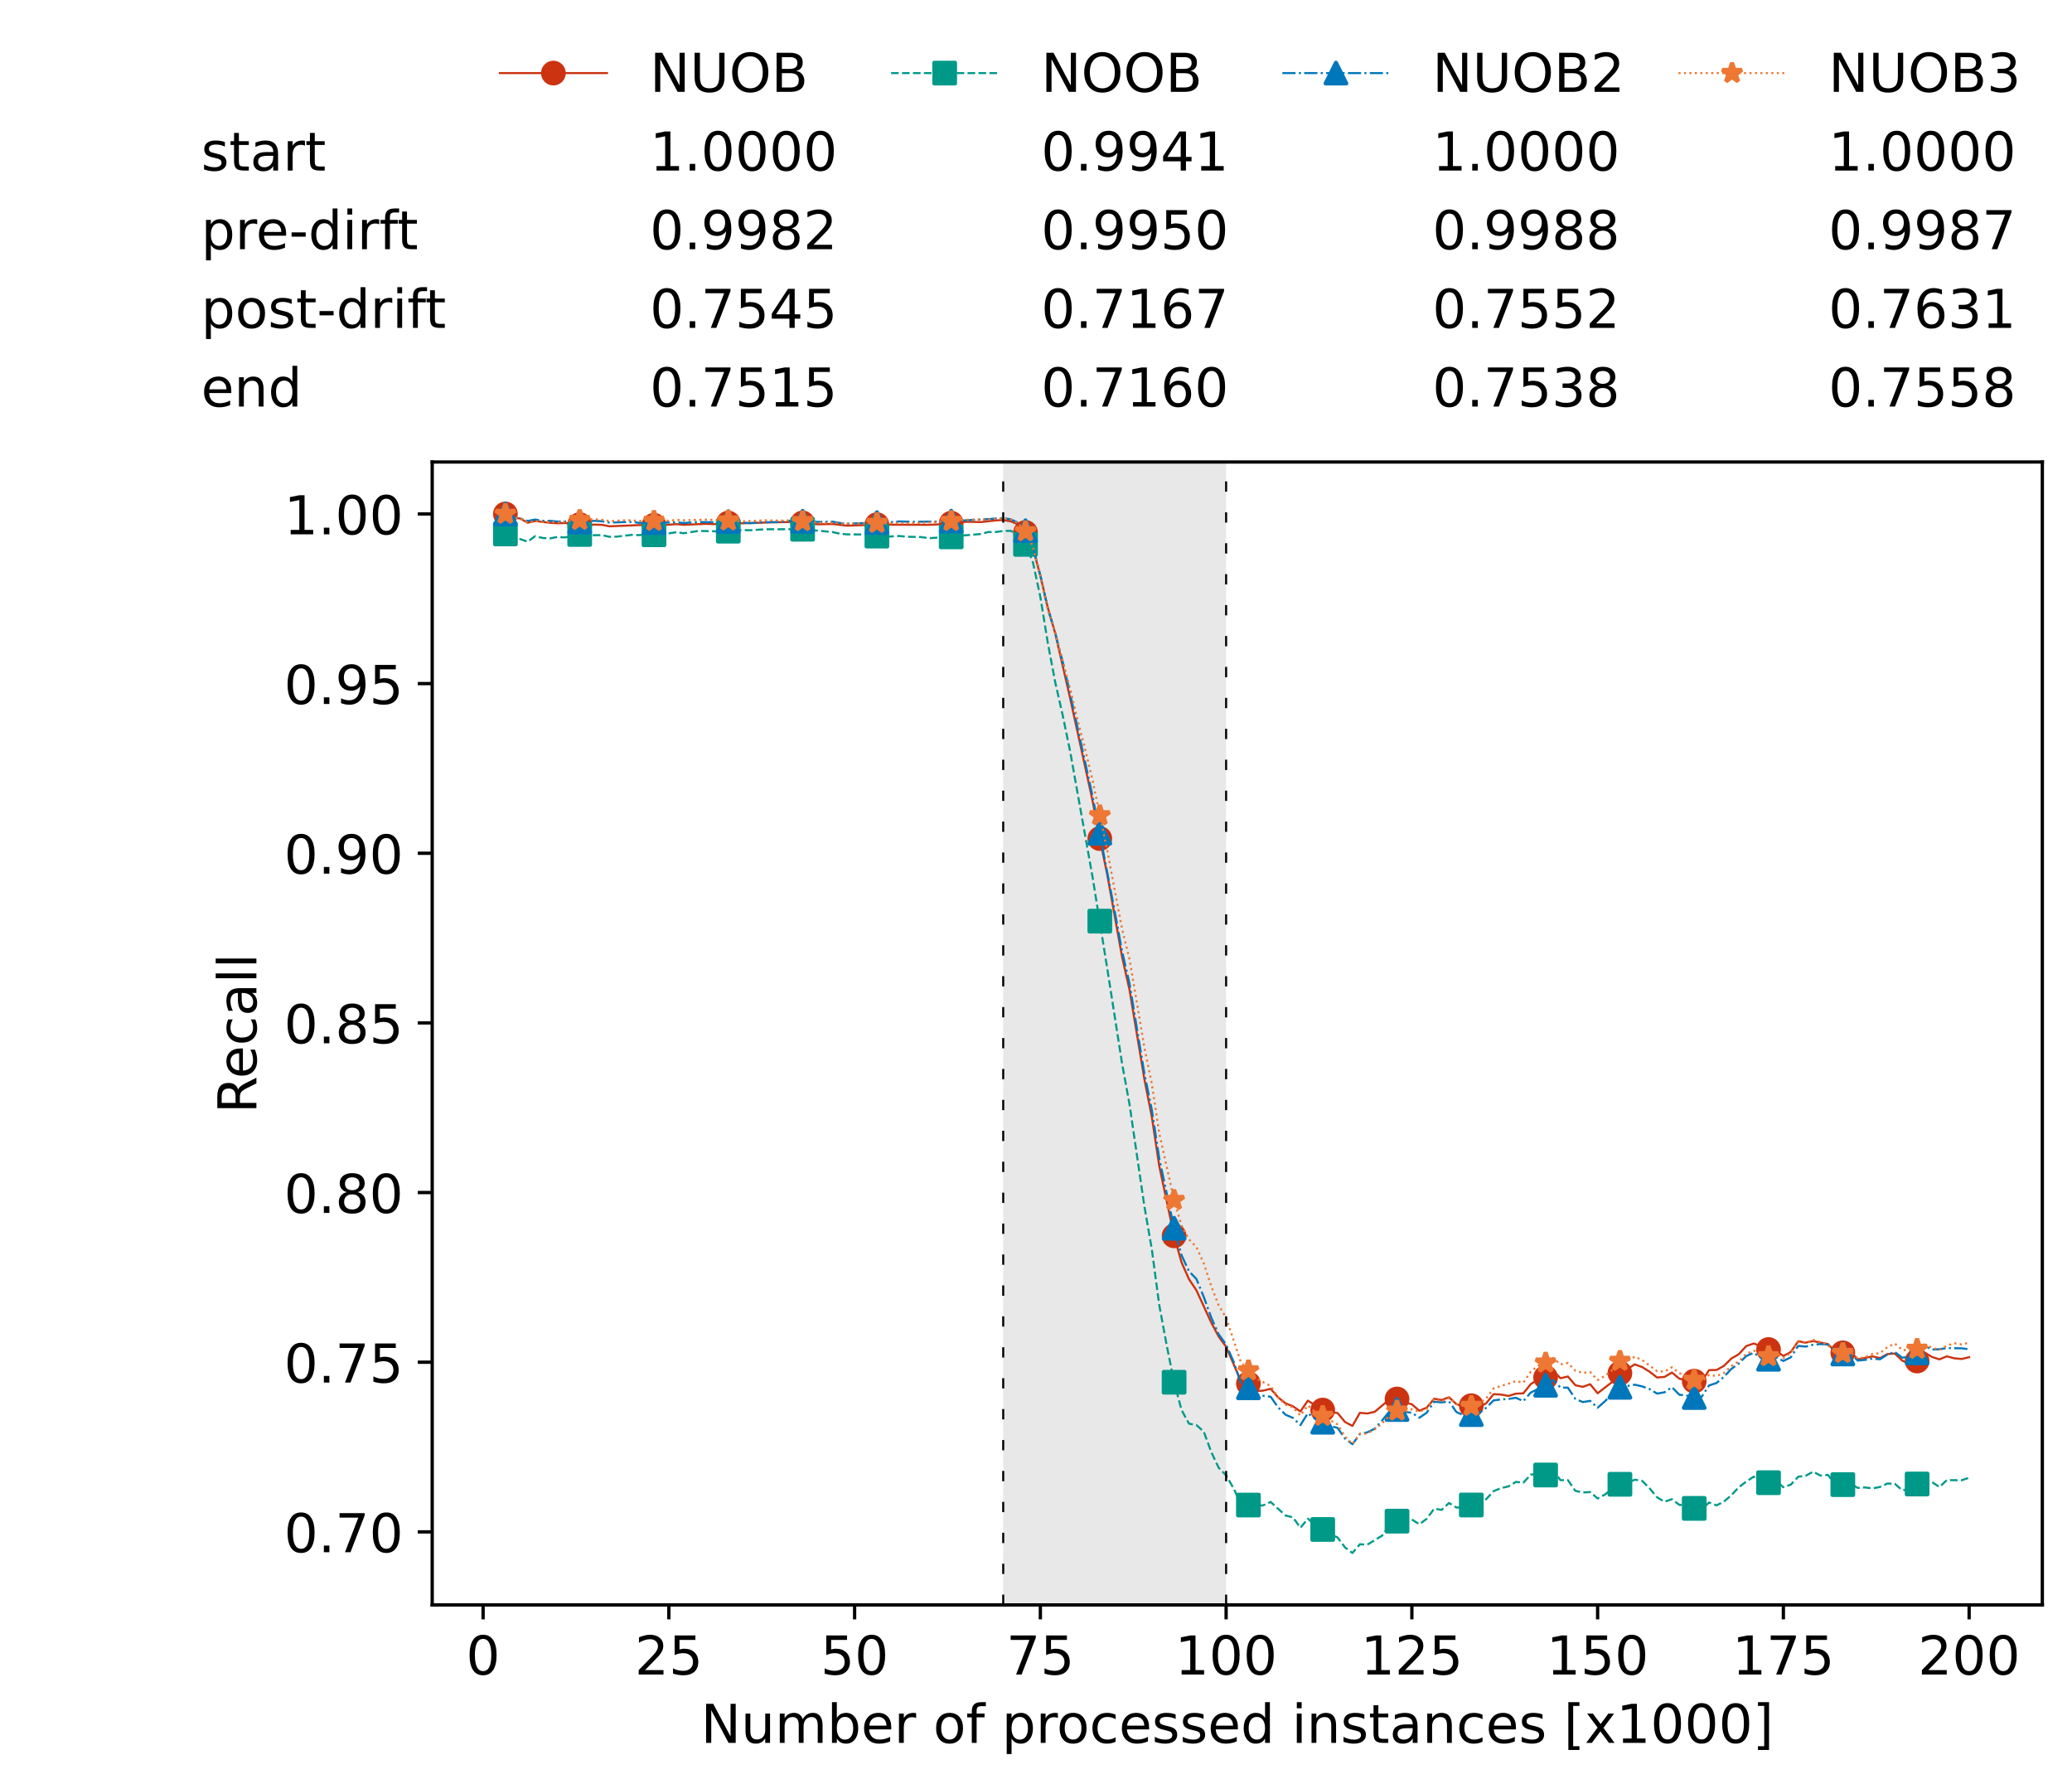 <?xml version="1.0" encoding="utf-8" standalone="no"?>
<!DOCTYPE svg PUBLIC "-//W3C//DTD SVG 1.1//EN"
  "http://www.w3.org/Graphics/SVG/1.1/DTD/svg11.dtd">
<!-- Created with matplotlib (https://matplotlib.org/) -->
<svg height="432.615pt" version="1.1" viewBox="0 0 502.65 432.615" width="502.65pt" xmlns="http://www.w3.org/2000/svg" xmlns:xlink="http://www.w3.org/1999/xlink">
 <defs>
  <style type="text/css">*{stroke-linecap:butt;stroke-linejoin:round;}</style>
 </defs>
 <g id="figure_1">
  <g id="patch_1">
   <path d="M 0 432.615 
L 502.65 432.615 
L 502.65 0 
L 0 0 
z
" style="fill:#ffffff;"/>
  </g>
  <g id="axes_1">
   <g id="patch_2">
    <path d="M 104.85 389.252 
L 495.45 389.252 
L 495.45 112.052 
L 104.85 112.052 
z
" style="fill:#ffffff;"/>
   </g>
   <g id="patch_3">
    <path clip-path="url(#pb7b69a1f3f)" d="M 297.446 389.252 
L 297.446 112.052 
L 243.372 112.052 
L 243.372 389.252 
z
" style="fill:#d3d3d3;opacity:0.5;"/>
   </g>
   <g id="matplotlib.axis_1">
    <g id="xtick_1">
     <g id="line2d_1">
      <defs>
       <path d="M 0 0 
L 0 3.5 
" id="mce74303e72" style="stroke:#000000;stroke-width:0.8;"/>
      </defs>
      <g>
       <use style="stroke:#000000;stroke-width:0.8;" x="117.197" xlink:href="#mce74303e72" y="389.252"/>
      </g>
     </g>
     <g id="text_1">
      <!-- 0 -->
      <g transform="translate(113.061 406.13)scale(0.13 -0.13)">
       <defs>
        <path d="M 31.781 66.406 
Q 24.172 66.406 20.328 58.906 
Q 16.5 51.422 16.5 36.375 
Q 16.5 21.391 20.328 13.891 
Q 24.172 6.391 31.781 6.391 
Q 39.453 6.391 43.281 13.891 
Q 47.125 21.391 47.125 36.375 
Q 47.125 51.422 43.281 58.906 
Q 39.453 66.406 31.781 66.406 
z
M 31.781 74.219 
Q 44.047 74.219 50.516 64.516 
Q 56.984 54.828 56.984 36.375 
Q 56.984 17.969 50.516 8.266 
Q 44.047 -1.422 31.781 -1.422 
Q 19.531 -1.422 13.062 8.266 
Q 6.594 17.969 6.594 36.375 
Q 6.594 54.828 13.062 64.516 
Q 19.531 74.219 31.781 74.219 
z
" id="DejaVuSans-48"/>
       </defs>
       <use xlink:href="#DejaVuSans-48"/>
      </g>
     </g>
    </g>
    <g id="xtick_2">
     <g id="line2d_2">
      <g>
       <use style="stroke:#000000;stroke-width:0.8;" x="162.259" xlink:href="#mce74303e72" y="389.252"/>
      </g>
     </g>
     <g id="text_2">
      <!-- 25 -->
      <g transform="translate(153.988 406.13)scale(0.13 -0.13)">
       <defs>
        <path d="M 19.188 8.297 
L 53.609 8.297 
L 53.609 0 
L 7.328 0 
L 7.328 8.297 
Q 12.938 14.109 22.625 23.891 
Q 32.328 33.688 34.812 36.531 
Q 39.547 41.844 41.422 45.531 
Q 43.312 49.219 43.312 52.781 
Q 43.312 58.594 39.234 62.25 
Q 35.156 65.922 28.609 65.922 
Q 23.969 65.922 18.812 64.312 
Q 13.672 62.703 7.812 59.422 
L 7.812 69.391 
Q 13.766 71.781 18.938 73 
Q 24.125 74.219 28.422 74.219 
Q 39.75 74.219 46.484 68.547 
Q 53.219 62.891 53.219 53.422 
Q 53.219 48.922 51.531 44.891 
Q 49.859 40.875 45.406 35.406 
Q 44.188 33.984 37.641 27.219 
Q 31.109 20.453 19.188 8.297 
z
" id="DejaVuSans-50"/>
        <path d="M 10.797 72.906 
L 49.516 72.906 
L 49.516 64.594 
L 19.828 64.594 
L 19.828 46.734 
Q 21.969 47.469 24.109 47.828 
Q 26.266 48.188 28.422 48.188 
Q 40.625 48.188 47.75 41.5 
Q 54.891 34.812 54.891 23.391 
Q 54.891 11.625 47.562 5.094 
Q 40.234 -1.422 26.906 -1.422 
Q 22.312 -1.422 17.547 -0.641 
Q 12.797 0.141 7.719 1.703 
L 7.719 11.625 
Q 12.109 9.234 16.797 8.062 
Q 21.484 6.891 26.703 6.891 
Q 35.156 6.891 40.078 11.328 
Q 45.016 15.766 45.016 23.391 
Q 45.016 31 40.078 35.438 
Q 35.156 39.891 26.703 39.891 
Q 22.75 39.891 18.812 39.016 
Q 14.891 38.141 10.797 36.281 
z
" id="DejaVuSans-53"/>
       </defs>
       <use xlink:href="#DejaVuSans-50"/>
       <use x="63.623" xlink:href="#DejaVuSans-53"/>
      </g>
     </g>
    </g>
    <g id="xtick_3">
     <g id="line2d_3">
      <g>
       <use style="stroke:#000000;stroke-width:0.8;" x="207.322" xlink:href="#mce74303e72" y="389.252"/>
      </g>
     </g>
     <g id="text_3">
      <!-- 50 -->
      <g transform="translate(199.05 406.13)scale(0.13 -0.13)">
       <use xlink:href="#DejaVuSans-53"/>
       <use x="63.623" xlink:href="#DejaVuSans-48"/>
      </g>
     </g>
    </g>
    <g id="xtick_4">
     <g id="line2d_4">
      <g>
       <use style="stroke:#000000;stroke-width:0.8;" x="252.384" xlink:href="#mce74303e72" y="389.252"/>
      </g>
     </g>
     <g id="text_4">
      <!-- 75 -->
      <g transform="translate(244.113 406.13)scale(0.13 -0.13)">
       <defs>
        <path d="M 8.203 72.906 
L 55.078 72.906 
L 55.078 68.703 
L 28.609 0 
L 18.312 0 
L 43.219 64.594 
L 8.203 64.594 
z
" id="DejaVuSans-55"/>
       </defs>
       <use xlink:href="#DejaVuSans-55"/>
       <use x="63.623" xlink:href="#DejaVuSans-53"/>
      </g>
     </g>
    </g>
    <g id="xtick_5">
     <g id="line2d_5">
      <g>
       <use style="stroke:#000000;stroke-width:0.8;" x="297.446" xlink:href="#mce74303e72" y="389.252"/>
      </g>
     </g>
     <g id="text_5">
      <!-- 100 -->
      <g transform="translate(285.039 406.13)scale(0.13 -0.13)">
       <defs>
        <path d="M 12.406 8.297 
L 28.516 8.297 
L 28.516 63.922 
L 10.984 60.406 
L 10.984 69.391 
L 28.422 72.906 
L 38.281 72.906 
L 38.281 8.297 
L 54.391 8.297 
L 54.391 0 
L 12.406 0 
z
" id="DejaVuSans-49"/>
       </defs>
       <use xlink:href="#DejaVuSans-49"/>
       <use x="63.623" xlink:href="#DejaVuSans-48"/>
       <use x="127.246" xlink:href="#DejaVuSans-48"/>
      </g>
     </g>
    </g>
    <g id="xtick_6">
     <g id="line2d_6">
      <g>
       <use style="stroke:#000000;stroke-width:0.8;" x="342.509" xlink:href="#mce74303e72" y="389.252"/>
      </g>
     </g>
     <g id="text_6">
      <!-- 125 -->
      <g transform="translate(330.102 406.13)scale(0.13 -0.13)">
       <use xlink:href="#DejaVuSans-49"/>
       <use x="63.623" xlink:href="#DejaVuSans-50"/>
       <use x="127.246" xlink:href="#DejaVuSans-53"/>
      </g>
     </g>
    </g>
    <g id="xtick_7">
     <g id="line2d_7">
      <g>
       <use style="stroke:#000000;stroke-width:0.8;" x="387.571" xlink:href="#mce74303e72" y="389.252"/>
      </g>
     </g>
     <g id="text_7">
      <!-- 150 -->
      <g transform="translate(375.164 406.13)scale(0.13 -0.13)">
       <use xlink:href="#DejaVuSans-49"/>
       <use x="63.623" xlink:href="#DejaVuSans-53"/>
       <use x="127.246" xlink:href="#DejaVuSans-48"/>
      </g>
     </g>
    </g>
    <g id="xtick_8">
     <g id="line2d_8">
      <g>
       <use style="stroke:#000000;stroke-width:0.8;" x="432.633" xlink:href="#mce74303e72" y="389.252"/>
      </g>
     </g>
     <g id="text_8">
      <!-- 175 -->
      <g transform="translate(420.226 406.13)scale(0.13 -0.13)">
       <use xlink:href="#DejaVuSans-49"/>
       <use x="63.623" xlink:href="#DejaVuSans-55"/>
       <use x="127.246" xlink:href="#DejaVuSans-53"/>
      </g>
     </g>
    </g>
    <g id="xtick_9">
     <g id="line2d_9">
      <g>
       <use style="stroke:#000000;stroke-width:0.8;" x="477.695" xlink:href="#mce74303e72" y="389.252"/>
      </g>
     </g>
     <g id="text_9">
      <!-- 200 -->
      <g transform="translate(465.289 406.13)scale(0.13 -0.13)">
       <use xlink:href="#DejaVuSans-50"/>
       <use x="63.623" xlink:href="#DejaVuSans-48"/>
       <use x="127.246" xlink:href="#DejaVuSans-48"/>
      </g>
     </g>
    </g>
    <g id="text_10">
     <!-- Number of processed instances [x1000] -->
     <g transform="translate(170.025 422.711)scale(0.13 -0.13)">
      <defs>
       <path d="M 9.812 72.906 
L 23.094 72.906 
L 55.422 11.922 
L 55.422 72.906 
L 64.984 72.906 
L 64.984 0 
L 51.703 0 
L 19.391 60.984 
L 19.391 0 
L 9.812 0 
z
" id="DejaVuSans-78"/>
       <path d="M 8.5 21.578 
L 8.5 54.688 
L 17.484 54.688 
L 17.484 21.922 
Q 17.484 14.156 20.5 10.266 
Q 23.531 6.391 29.594 6.391 
Q 36.859 6.391 41.078 11.031 
Q 45.312 15.672 45.312 23.688 
L 45.312 54.688 
L 54.297 54.688 
L 54.297 0 
L 45.312 0 
L 45.312 8.406 
Q 42.047 3.422 37.719 1 
Q 33.406 -1.422 27.688 -1.422 
Q 18.266 -1.422 13.375 4.438 
Q 8.5 10.297 8.5 21.578 
z
M 31.109 56 
z
" id="DejaVuSans-117"/>
       <path d="M 52 44.188 
Q 55.375 50.25 60.062 53.125 
Q 64.75 56 71.094 56 
Q 79.641 56 84.281 50.016 
Q 88.922 44.047 88.922 33.016 
L 88.922 0 
L 79.891 0 
L 79.891 32.719 
Q 79.891 40.578 77.094 44.375 
Q 74.312 48.188 68.609 48.188 
Q 61.625 48.188 57.562 43.547 
Q 53.516 38.922 53.516 30.906 
L 53.516 0 
L 44.484 0 
L 44.484 32.719 
Q 44.484 40.625 41.703 44.406 
Q 38.922 48.188 33.109 48.188 
Q 26.219 48.188 22.156 43.531 
Q 18.109 38.875 18.109 30.906 
L 18.109 0 
L 9.078 0 
L 9.078 54.688 
L 18.109 54.688 
L 18.109 46.188 
Q 21.188 51.219 25.484 53.609 
Q 29.781 56 35.688 56 
Q 41.656 56 45.828 52.969 
Q 50 49.953 52 44.188 
z
" id="DejaVuSans-109"/>
       <path d="M 48.688 27.297 
Q 48.688 37.203 44.609 42.844 
Q 40.531 48.484 33.406 48.484 
Q 26.266 48.484 22.188 42.844 
Q 18.109 37.203 18.109 27.297 
Q 18.109 17.391 22.188 11.75 
Q 26.266 6.109 33.406 6.109 
Q 40.531 6.109 44.609 11.75 
Q 48.688 17.391 48.688 27.297 
z
M 18.109 46.391 
Q 20.953 51.266 25.266 53.625 
Q 29.594 56 35.594 56 
Q 45.562 56 51.781 48.094 
Q 58.016 40.188 58.016 27.297 
Q 58.016 14.406 51.781 6.484 
Q 45.562 -1.422 35.594 -1.422 
Q 29.594 -1.422 25.266 0.953 
Q 20.953 3.328 18.109 8.203 
L 18.109 0 
L 9.078 0 
L 9.078 75.984 
L 18.109 75.984 
z
" id="DejaVuSans-98"/>
       <path d="M 56.203 29.594 
L 56.203 25.203 
L 14.891 25.203 
Q 15.484 15.922 20.484 11.062 
Q 25.484 6.203 34.422 6.203 
Q 39.594 6.203 44.453 7.469 
Q 49.312 8.734 54.109 11.281 
L 54.109 2.781 
Q 49.266 0.734 44.188 -0.344 
Q 39.109 -1.422 33.891 -1.422 
Q 20.797 -1.422 13.156 6.188 
Q 5.516 13.812 5.516 26.812 
Q 5.516 40.234 12.766 48.109 
Q 20.016 56 32.328 56 
Q 43.359 56 49.781 48.891 
Q 56.203 41.797 56.203 29.594 
z
M 47.219 32.234 
Q 47.125 39.594 43.094 43.984 
Q 39.062 48.391 32.422 48.391 
Q 24.906 48.391 20.391 44.141 
Q 15.875 39.891 15.188 32.172 
z
" id="DejaVuSans-101"/>
       <path d="M 41.109 46.297 
Q 39.594 47.172 37.812 47.578 
Q 36.031 48 33.891 48 
Q 26.266 48 22.188 43.047 
Q 18.109 38.094 18.109 28.812 
L 18.109 0 
L 9.078 0 
L 9.078 54.688 
L 18.109 54.688 
L 18.109 46.188 
Q 20.953 51.172 25.484 53.578 
Q 30.031 56 36.531 56 
Q 37.453 56 38.578 55.875 
Q 39.703 55.766 41.062 55.516 
z
" id="DejaVuSans-114"/>
       <path id="DejaVuSans-32"/>
       <path d="M 30.609 48.391 
Q 23.391 48.391 19.188 42.75 
Q 14.984 37.109 14.984 27.297 
Q 14.984 17.484 19.156 11.844 
Q 23.344 6.203 30.609 6.203 
Q 37.797 6.203 41.984 11.859 
Q 46.188 17.531 46.188 27.297 
Q 46.188 37.016 41.984 42.703 
Q 37.797 48.391 30.609 48.391 
z
M 30.609 56 
Q 42.328 56 49.016 48.375 
Q 55.719 40.766 55.719 27.297 
Q 55.719 13.875 49.016 6.219 
Q 42.328 -1.422 30.609 -1.422 
Q 18.844 -1.422 12.172 6.219 
Q 5.516 13.875 5.516 27.297 
Q 5.516 40.766 12.172 48.375 
Q 18.844 56 30.609 56 
z
" id="DejaVuSans-111"/>
       <path d="M 37.109 75.984 
L 37.109 68.5 
L 28.516 68.5 
Q 23.688 68.5 21.797 66.547 
Q 19.922 64.594 19.922 59.516 
L 19.922 54.688 
L 34.719 54.688 
L 34.719 47.703 
L 19.922 47.703 
L 19.922 0 
L 10.891 0 
L 10.891 47.703 
L 2.297 47.703 
L 2.297 54.688 
L 10.891 54.688 
L 10.891 58.5 
Q 10.891 67.625 15.141 71.797 
Q 19.391 75.984 28.609 75.984 
z
" id="DejaVuSans-102"/>
       <path d="M 18.109 8.203 
L 18.109 -20.797 
L 9.078 -20.797 
L 9.078 54.688 
L 18.109 54.688 
L 18.109 46.391 
Q 20.953 51.266 25.266 53.625 
Q 29.594 56 35.594 56 
Q 45.562 56 51.781 48.094 
Q 58.016 40.188 58.016 27.297 
Q 58.016 14.406 51.781 6.484 
Q 45.562 -1.422 35.594 -1.422 
Q 29.594 -1.422 25.266 0.953 
Q 20.953 3.328 18.109 8.203 
z
M 48.688 27.297 
Q 48.688 37.203 44.609 42.844 
Q 40.531 48.484 33.406 48.484 
Q 26.266 48.484 22.188 42.844 
Q 18.109 37.203 18.109 27.297 
Q 18.109 17.391 22.188 11.75 
Q 26.266 6.109 33.406 6.109 
Q 40.531 6.109 44.609 11.75 
Q 48.688 17.391 48.688 27.297 
z
" id="DejaVuSans-112"/>
       <path d="M 48.781 52.594 
L 48.781 44.188 
Q 44.969 46.297 41.141 47.344 
Q 37.312 48.391 33.406 48.391 
Q 24.656 48.391 19.812 42.844 
Q 14.984 37.312 14.984 27.297 
Q 14.984 17.281 19.812 11.734 
Q 24.656 6.203 33.406 6.203 
Q 37.312 6.203 41.141 7.25 
Q 44.969 8.297 48.781 10.406 
L 48.781 2.094 
Q 45.016 0.344 40.984 -0.531 
Q 36.969 -1.422 32.422 -1.422 
Q 20.062 -1.422 12.781 6.344 
Q 5.516 14.109 5.516 27.297 
Q 5.516 40.672 12.859 48.328 
Q 20.219 56 33.016 56 
Q 37.156 56 41.109 55.141 
Q 45.062 54.297 48.781 52.594 
z
" id="DejaVuSans-99"/>
       <path d="M 44.281 53.078 
L 44.281 44.578 
Q 40.484 46.531 36.375 47.5 
Q 32.281 48.484 27.875 48.484 
Q 21.188 48.484 17.844 46.438 
Q 14.5 44.391 14.5 40.281 
Q 14.5 37.156 16.891 35.375 
Q 19.281 33.594 26.516 31.984 
L 29.594 31.297 
Q 39.156 29.25 43.188 25.516 
Q 47.219 21.781 47.219 15.094 
Q 47.219 7.469 41.188 3.016 
Q 35.156 -1.422 24.609 -1.422 
Q 20.219 -1.422 15.453 -0.562 
Q 10.688 0.297 5.422 2 
L 5.422 11.281 
Q 10.406 8.688 15.234 7.391 
Q 20.062 6.109 24.812 6.109 
Q 31.156 6.109 34.562 8.281 
Q 37.984 10.453 37.984 14.406 
Q 37.984 18.062 35.516 20.016 
Q 33.062 21.969 24.703 23.781 
L 21.578 24.516 
Q 13.234 26.266 9.516 29.906 
Q 5.812 33.547 5.812 39.891 
Q 5.812 47.609 11.281 51.797 
Q 16.75 56 26.812 56 
Q 31.781 56 36.172 55.266 
Q 40.578 54.547 44.281 53.078 
z
" id="DejaVuSans-115"/>
       <path d="M 45.406 46.391 
L 45.406 75.984 
L 54.391 75.984 
L 54.391 0 
L 45.406 0 
L 45.406 8.203 
Q 42.578 3.328 38.25 0.953 
Q 33.938 -1.422 27.875 -1.422 
Q 17.969 -1.422 11.734 6.484 
Q 5.516 14.406 5.516 27.297 
Q 5.516 40.188 11.734 48.094 
Q 17.969 56 27.875 56 
Q 33.938 56 38.25 53.625 
Q 42.578 51.266 45.406 46.391 
z
M 14.797 27.297 
Q 14.797 17.391 18.875 11.75 
Q 22.953 6.109 30.078 6.109 
Q 37.203 6.109 41.297 11.75 
Q 45.406 17.391 45.406 27.297 
Q 45.406 37.203 41.297 42.844 
Q 37.203 48.484 30.078 48.484 
Q 22.953 48.484 18.875 42.844 
Q 14.797 37.203 14.797 27.297 
z
" id="DejaVuSans-100"/>
       <path d="M 9.422 54.688 
L 18.406 54.688 
L 18.406 0 
L 9.422 0 
z
M 9.422 75.984 
L 18.406 75.984 
L 18.406 64.594 
L 9.422 64.594 
z
" id="DejaVuSans-105"/>
       <path d="M 54.891 33.016 
L 54.891 0 
L 45.906 0 
L 45.906 32.719 
Q 45.906 40.484 42.875 44.328 
Q 39.844 48.188 33.797 48.188 
Q 26.516 48.188 22.312 43.547 
Q 18.109 38.922 18.109 30.906 
L 18.109 0 
L 9.078 0 
L 9.078 54.688 
L 18.109 54.688 
L 18.109 46.188 
Q 21.344 51.125 25.703 53.562 
Q 30.078 56 35.797 56 
Q 45.219 56 50.047 50.172 
Q 54.891 44.344 54.891 33.016 
z
" id="DejaVuSans-110"/>
       <path d="M 18.312 70.219 
L 18.312 54.688 
L 36.812 54.688 
L 36.812 47.703 
L 18.312 47.703 
L 18.312 18.016 
Q 18.312 11.328 20.141 9.422 
Q 21.969 7.516 27.594 7.516 
L 36.812 7.516 
L 36.812 0 
L 27.594 0 
Q 17.188 0 13.234 3.875 
Q 9.281 7.766 9.281 18.016 
L 9.281 47.703 
L 2.688 47.703 
L 2.688 54.688 
L 9.281 54.688 
L 9.281 70.219 
z
" id="DejaVuSans-116"/>
       <path d="M 34.281 27.484 
Q 23.391 27.484 19.188 25 
Q 14.984 22.516 14.984 16.5 
Q 14.984 11.719 18.141 8.906 
Q 21.297 6.109 26.703 6.109 
Q 34.188 6.109 38.703 11.406 
Q 43.219 16.703 43.219 25.484 
L 43.219 27.484 
z
M 52.203 31.203 
L 52.203 0 
L 43.219 0 
L 43.219 8.297 
Q 40.141 3.328 35.547 0.953 
Q 30.953 -1.422 24.312 -1.422 
Q 15.922 -1.422 10.953 3.297 
Q 6 8.016 6 15.922 
Q 6 25.141 12.172 29.828 
Q 18.359 34.516 30.609 34.516 
L 43.219 34.516 
L 43.219 35.406 
Q 43.219 41.609 39.141 45 
Q 35.062 48.391 27.688 48.391 
Q 23 48.391 18.547 47.266 
Q 14.109 46.141 10.016 43.891 
L 10.016 52.203 
Q 14.938 54.109 19.578 55.047 
Q 24.219 56 28.609 56 
Q 40.484 56 46.344 49.844 
Q 52.203 43.703 52.203 31.203 
z
" id="DejaVuSans-97"/>
       <path d="M 8.594 75.984 
L 29.297 75.984 
L 29.297 69 
L 17.578 69 
L 17.578 -6.203 
L 29.297 -6.203 
L 29.297 -13.188 
L 8.594 -13.188 
z
" id="DejaVuSans-91"/>
       <path d="M 54.891 54.688 
L 35.109 28.078 
L 55.906 0 
L 45.312 0 
L 29.391 21.484 
L 13.484 0 
L 2.875 0 
L 24.125 28.609 
L 4.688 54.688 
L 15.281 54.688 
L 29.781 35.203 
L 44.281 54.688 
z
" id="DejaVuSans-120"/>
       <path d="M 30.422 75.984 
L 30.422 -13.188 
L 9.719 -13.188 
L 9.719 -6.203 
L 21.391 -6.203 
L 21.391 69 
L 9.719 69 
L 9.719 75.984 
z
" id="DejaVuSans-93"/>
      </defs>
      <use xlink:href="#DejaVuSans-78"/>
      <use x="74.805" xlink:href="#DejaVuSans-117"/>
      <use x="138.184" xlink:href="#DejaVuSans-109"/>
      <use x="235.596" xlink:href="#DejaVuSans-98"/>
      <use x="299.072" xlink:href="#DejaVuSans-101"/>
      <use x="360.596" xlink:href="#DejaVuSans-114"/>
      <use x="401.709" xlink:href="#DejaVuSans-32"/>
      <use x="433.496" xlink:href="#DejaVuSans-111"/>
      <use x="494.678" xlink:href="#DejaVuSans-102"/>
      <use x="529.883" xlink:href="#DejaVuSans-32"/>
      <use x="561.67" xlink:href="#DejaVuSans-112"/>
      <use x="625.146" xlink:href="#DejaVuSans-114"/>
      <use x="664.01" xlink:href="#DejaVuSans-111"/>
      <use x="725.191" xlink:href="#DejaVuSans-99"/>
      <use x="780.172" xlink:href="#DejaVuSans-101"/>
      <use x="841.695" xlink:href="#DejaVuSans-115"/>
      <use x="893.795" xlink:href="#DejaVuSans-115"/>
      <use x="945.895" xlink:href="#DejaVuSans-101"/>
      <use x="1007.418" xlink:href="#DejaVuSans-100"/>
      <use x="1070.895" xlink:href="#DejaVuSans-32"/>
      <use x="1102.682" xlink:href="#DejaVuSans-105"/>
      <use x="1130.465" xlink:href="#DejaVuSans-110"/>
      <use x="1193.844" xlink:href="#DejaVuSans-115"/>
      <use x="1245.943" xlink:href="#DejaVuSans-116"/>
      <use x="1285.152" xlink:href="#DejaVuSans-97"/>
      <use x="1346.432" xlink:href="#DejaVuSans-110"/>
      <use x="1409.811" xlink:href="#DejaVuSans-99"/>
      <use x="1464.791" xlink:href="#DejaVuSans-101"/>
      <use x="1526.314" xlink:href="#DejaVuSans-115"/>
      <use x="1578.414" xlink:href="#DejaVuSans-32"/>
      <use x="1610.201" xlink:href="#DejaVuSans-91"/>
      <use x="1649.215" xlink:href="#DejaVuSans-120"/>
      <use x="1708.395" xlink:href="#DejaVuSans-49"/>
      <use x="1772.018" xlink:href="#DejaVuSans-48"/>
      <use x="1835.641" xlink:href="#DejaVuSans-48"/>
      <use x="1899.264" xlink:href="#DejaVuSans-48"/>
      <use x="1962.887" xlink:href="#DejaVuSans-93"/>
     </g>
    </g>
   </g>
   <g id="matplotlib.axis_2">
    <g id="ytick_1">
     <g id="line2d_10">
      <defs>
       <path d="M 0 0 
L -3.5 0 
" id="m85d7b3ab5b" style="stroke:#000000;stroke-width:0.8;"/>
      </defs>
      <g>
       <use style="stroke:#000000;stroke-width:0.8;" x="104.85" xlink:href="#m85d7b3ab5b" y="371.528"/>
      </g>
     </g>
     <g id="text_11">
      <!-- 0.70 -->
      <g transform="translate(68.905 376.467)scale(0.13 -0.13)">
       <defs>
        <path d="M 10.688 12.406 
L 21 12.406 
L 21 0 
L 10.688 0 
z
" id="DejaVuSans-46"/>
       </defs>
       <use xlink:href="#DejaVuSans-48"/>
       <use x="63.623" xlink:href="#DejaVuSans-46"/>
       <use x="95.41" xlink:href="#DejaVuSans-55"/>
       <use x="159.033" xlink:href="#DejaVuSans-48"/>
      </g>
     </g>
    </g>
    <g id="ytick_2">
     <g id="line2d_11">
      <g>
       <use style="stroke:#000000;stroke-width:0.8;" x="104.85" xlink:href="#m85d7b3ab5b" y="330.382"/>
      </g>
     </g>
     <g id="text_12">
      <!-- 0.75 -->
      <g transform="translate(68.905 335.321)scale(0.13 -0.13)">
       <use xlink:href="#DejaVuSans-48"/>
       <use x="63.623" xlink:href="#DejaVuSans-46"/>
       <use x="95.41" xlink:href="#DejaVuSans-55"/>
       <use x="159.033" xlink:href="#DejaVuSans-53"/>
      </g>
     </g>
    </g>
    <g id="ytick_3">
     <g id="line2d_12">
      <g>
       <use style="stroke:#000000;stroke-width:0.8;" x="104.85" xlink:href="#m85d7b3ab5b" y="289.236"/>
      </g>
     </g>
     <g id="text_13">
      <!-- 0.80 -->
      <g transform="translate(68.905 294.175)scale(0.13 -0.13)">
       <defs>
        <path d="M 31.781 34.625 
Q 24.75 34.625 20.719 30.859 
Q 16.703 27.094 16.703 20.516 
Q 16.703 13.922 20.719 10.156 
Q 24.75 6.391 31.781 6.391 
Q 38.812 6.391 42.859 10.172 
Q 46.922 13.969 46.922 20.516 
Q 46.922 27.094 42.891 30.859 
Q 38.875 34.625 31.781 34.625 
z
M 21.922 38.812 
Q 15.578 40.375 12.031 44.719 
Q 8.5 49.078 8.5 55.328 
Q 8.5 64.062 14.719 69.141 
Q 20.953 74.219 31.781 74.219 
Q 42.672 74.219 48.875 69.141 
Q 55.078 64.062 55.078 55.328 
Q 55.078 49.078 51.531 44.719 
Q 48 40.375 41.703 38.812 
Q 48.828 37.156 52.797 32.312 
Q 56.781 27.484 56.781 20.516 
Q 56.781 9.906 50.312 4.234 
Q 43.844 -1.422 31.781 -1.422 
Q 19.734 -1.422 13.25 4.234 
Q 6.781 9.906 6.781 20.516 
Q 6.781 27.484 10.781 32.312 
Q 14.797 37.156 21.922 38.812 
z
M 18.312 54.391 
Q 18.312 48.734 21.844 45.562 
Q 25.391 42.391 31.781 42.391 
Q 38.141 42.391 41.719 45.562 
Q 45.312 48.734 45.312 54.391 
Q 45.312 60.062 41.719 63.234 
Q 38.141 66.406 31.781 66.406 
Q 25.391 66.406 21.844 63.234 
Q 18.312 60.062 18.312 54.391 
z
" id="DejaVuSans-56"/>
       </defs>
       <use xlink:href="#DejaVuSans-48"/>
       <use x="63.623" xlink:href="#DejaVuSans-46"/>
       <use x="95.41" xlink:href="#DejaVuSans-56"/>
       <use x="159.033" xlink:href="#DejaVuSans-48"/>
      </g>
     </g>
    </g>
    <g id="ytick_4">
     <g id="line2d_13">
      <g>
       <use style="stroke:#000000;stroke-width:0.8;" x="104.85" xlink:href="#m85d7b3ab5b" y="248.09"/>
      </g>
     </g>
     <g id="text_14">
      <!-- 0.85 -->
      <g transform="translate(68.905 253.029)scale(0.13 -0.13)">
       <use xlink:href="#DejaVuSans-48"/>
       <use x="63.623" xlink:href="#DejaVuSans-46"/>
       <use x="95.41" xlink:href="#DejaVuSans-56"/>
       <use x="159.033" xlink:href="#DejaVuSans-53"/>
      </g>
     </g>
    </g>
    <g id="ytick_5">
     <g id="line2d_14">
      <g>
       <use style="stroke:#000000;stroke-width:0.8;" x="104.85" xlink:href="#m85d7b3ab5b" y="206.944"/>
      </g>
     </g>
     <g id="text_15">
      <!-- 0.90 -->
      <g transform="translate(68.905 211.883)scale(0.13 -0.13)">
       <defs>
        <path d="M 10.984 1.516 
L 10.984 10.5 
Q 14.703 8.734 18.5 7.812 
Q 22.312 6.891 25.984 6.891 
Q 35.75 6.891 40.891 13.453 
Q 46.047 20.016 46.781 33.406 
Q 43.953 29.203 39.594 26.953 
Q 35.25 24.703 29.984 24.703 
Q 19.047 24.703 12.672 31.312 
Q 6.297 37.938 6.297 49.422 
Q 6.297 60.641 12.938 67.422 
Q 19.578 74.219 30.609 74.219 
Q 43.266 74.219 49.922 64.516 
Q 56.594 54.828 56.594 36.375 
Q 56.594 19.141 48.406 8.859 
Q 40.234 -1.422 26.422 -1.422 
Q 22.703 -1.422 18.891 -0.688 
Q 15.094 0.047 10.984 1.516 
z
M 30.609 32.422 
Q 37.25 32.422 41.125 36.953 
Q 45.016 41.5 45.016 49.422 
Q 45.016 57.281 41.125 61.844 
Q 37.25 66.406 30.609 66.406 
Q 23.969 66.406 20.094 61.844 
Q 16.219 57.281 16.219 49.422 
Q 16.219 41.5 20.094 36.953 
Q 23.969 32.422 30.609 32.422 
z
" id="DejaVuSans-57"/>
       </defs>
       <use xlink:href="#DejaVuSans-48"/>
       <use x="63.623" xlink:href="#DejaVuSans-46"/>
       <use x="95.41" xlink:href="#DejaVuSans-57"/>
       <use x="159.033" xlink:href="#DejaVuSans-48"/>
      </g>
     </g>
    </g>
    <g id="ytick_6">
     <g id="line2d_15">
      <g>
       <use style="stroke:#000000;stroke-width:0.8;" x="104.85" xlink:href="#m85d7b3ab5b" y="165.798"/>
      </g>
     </g>
     <g id="text_16">
      <!-- 0.95 -->
      <g transform="translate(68.905 170.737)scale(0.13 -0.13)">
       <use xlink:href="#DejaVuSans-48"/>
       <use x="63.623" xlink:href="#DejaVuSans-46"/>
       <use x="95.41" xlink:href="#DejaVuSans-57"/>
       <use x="159.033" xlink:href="#DejaVuSans-53"/>
      </g>
     </g>
    </g>
    <g id="ytick_7">
     <g id="line2d_16">
      <g>
       <use style="stroke:#000000;stroke-width:0.8;" x="104.85" xlink:href="#m85d7b3ab5b" y="124.652"/>
      </g>
     </g>
     <g id="text_17">
      <!-- 1.00 -->
      <g transform="translate(68.905 129.591)scale(0.13 -0.13)">
       <use xlink:href="#DejaVuSans-49"/>
       <use x="63.623" xlink:href="#DejaVuSans-46"/>
       <use x="95.41" xlink:href="#DejaVuSans-48"/>
       <use x="159.033" xlink:href="#DejaVuSans-48"/>
      </g>
     </g>
    </g>
    <g id="text_18">
     <!-- Recall -->
     <g transform="translate(62.201 270.044)rotate(-90)scale(0.13 -0.13)">
      <defs>
       <path d="M 44.391 34.188 
Q 47.562 33.109 50.562 29.594 
Q 53.562 26.078 56.594 19.922 
L 66.609 0 
L 56 0 
L 46.688 18.703 
Q 43.062 26.031 39.672 28.422 
Q 36.281 30.812 30.422 30.812 
L 19.672 30.812 
L 19.672 0 
L 9.812 0 
L 9.812 72.906 
L 32.078 72.906 
Q 44.578 72.906 50.734 67.672 
Q 56.891 62.453 56.891 51.906 
Q 56.891 45.016 53.688 40.469 
Q 50.484 35.938 44.391 34.188 
z
M 19.672 64.797 
L 19.672 38.922 
L 32.078 38.922 
Q 39.203 38.922 42.844 42.219 
Q 46.484 45.516 46.484 51.906 
Q 46.484 58.297 42.844 61.547 
Q 39.203 64.797 32.078 64.797 
z
" id="DejaVuSans-82"/>
       <path d="M 9.422 75.984 
L 18.406 75.984 
L 18.406 0 
L 9.422 0 
z
" id="DejaVuSans-108"/>
      </defs>
      <use xlink:href="#DejaVuSans-82"/>
      <use x="64.982" xlink:href="#DejaVuSans-101"/>
      <use x="126.506" xlink:href="#DejaVuSans-99"/>
      <use x="181.486" xlink:href="#DejaVuSans-97"/>
      <use x="242.766" xlink:href="#DejaVuSans-108"/>
      <use x="270.549" xlink:href="#DejaVuSans-108"/>
     </g>
    </g>
   </g>
   <g id="line2d_17"/>
   <g id="line2d_18"/>
   <g id="line2d_19"/>
   <g id="line2d_20"/>
   <g id="line2d_21"/>
   <g id="line2d_22">
    <path clip-path="url(#pb7b69a1f3f)" d="M 122.605 124.652 
L 124.407 125.5 
L 126.21 125.76 
L 128.012 126.782 
L 129.815 126.356 
L 133.419 126.794 
L 135.222 126.915 
L 137.024 126.85 
L 138.827 126.975 
L 140.629 127.235 
L 142.432 127.312 
L 144.234 127.239 
L 146.037 127.292 
L 147.839 127.651 
L 155.049 127.358 
L 160.457 127.382 
L 164.062 127.123 
L 165.864 127.285 
L 171.272 127.051 
L 173.074 127.13 
L 178.482 126.845 
L 180.284 126.915 
L 187.494 126.669 
L 192.902 126.588 
L 194.704 126.83 
L 196.507 126.914 
L 198.309 127.165 
L 201.914 127.086 
L 205.519 127.496 
L 212.729 127.244 
L 225.347 127.289 
L 228.952 127.129 
L 232.557 126.722 
L 234.359 126.547 
L 237.964 126.625 
L 241.569 126.217 
L 243.372 126.133 
L 245.174 126.441 
L 246.976 127.177 
L 248.779 129.136 
L 250.581 132.898 
L 252.384 139.685 
L 254.186 147.333 
L 255.989 153.601 
L 259.594 169.282 
L 265.001 194.001 
L 266.804 203.382 
L 268.606 212.11 
L 272.211 232.112 
L 274.014 240.095 
L 277.619 261.755 
L 279.421 270.872 
L 281.224 282.792 
L 284.829 299.733 
L 286.631 306.175 
L 288.434 310.238 
L 290.236 312.936 
L 293.841 320.776 
L 295.644 324.164 
L 297.446 326.645 
L 301.051 335.015 
L 302.854 335.571 
L 304.656 337.421 
L 306.459 337.264 
L 308.261 336.832 
L 310.064 338.914 
L 311.866 340.357 
L 313.669 341.073 
L 315.471 342.327 
L 317.274 339.703 
L 320.879 341.986 
L 322.681 342.411 
L 324.484 342.713 
L 326.286 344.881 
L 328.089 345.836 
L 329.891 342.659 
L 331.694 342.813 
L 333.496 342.413 
L 337.101 339.379 
L 338.904 339.297 
L 340.706 340.12 
L 342.509 340.589 
L 344.311 342.148 
L 346.114 341.398 
L 347.916 339.244 
L 349.719 339.546 
L 351.521 338.881 
L 353.324 340.56 
L 355.126 341.089 
L 356.928 340.924 
L 358.731 341.313 
L 360.533 340.341 
L 362.336 338.131 
L 364.138 338.229 
L 365.941 338.559 
L 367.743 338.011 
L 369.546 337.93 
L 371.348 335.697 
L 373.151 334.559 
L 374.953 334.085 
L 376.756 332.421 
L 378.558 334.268 
L 380.361 333.85 
L 382.163 335.96 
L 383.966 336.361 
L 385.768 335.723 
L 387.571 337.914 
L 391.176 335.119 
L 392.978 333.047 
L 394.781 332.046 
L 396.583 330.905 
L 398.386 331.569 
L 400.188 332.697 
L 401.991 334.087 
L 403.793 333.95 
L 405.596 332.884 
L 407.398 334.38 
L 409.201 334.749 
L 411.003 334.974 
L 412.806 335.054 
L 414.608 332.298 
L 416.411 332.27 
L 418.213 331.277 
L 420.016 329.489 
L 421.818 328.44 
L 423.621 326.474 
L 425.423 325.847 
L 427.226 326.445 
L 429.028 327.302 
L 430.831 327.564 
L 432.633 328.871 
L 434.436 327.903 
L 436.238 325.295 
L 438.041 325.638 
L 439.843 325.258 
L 443.448 325.978 
L 445.251 327.858 
L 447.053 328.105 
L 448.856 327.785 
L 450.658 329.702 
L 454.263 328.968 
L 456.066 329.393 
L 457.868 328.405 
L 459.671 328.274 
L 461.473 330.006 
L 463.276 330.746 
L 465.078 330.097 
L 466.881 328.019 
L 468.683 329.112 
L 470.485 329.691 
L 472.288 328.957 
L 474.09 329.436 
L 475.893 329.601 
L 477.695 329.166 
L 477.695 329.166 
" style="fill:none;stroke:#cc3311;stroke-linecap:square;stroke-width:0.5;"/>
    <defs>
     <path d="M 0 2.5 
C 0.663 2.5 1.299 2.237 1.768 1.768 
C 2.237 1.299 2.5 0.663 2.5 0 
C 2.5 -0.663 2.237 -1.299 1.768 -1.768 
C 1.299 -2.237 0.663 -2.5 0 -2.5 
C -0.663 -2.5 -1.299 -2.237 -1.768 -1.768 
C -2.237 -1.299 -2.5 -0.663 -2.5 0 
C -2.5 0.663 -2.237 1.299 -1.768 1.768 
C -1.299 2.237 -0.663 2.5 0 2.5 
z
" id="mec68e5d0d3" style="stroke:#cc3311;"/>
    </defs>
    <g clip-path="url(#pb7b69a1f3f)">
     <use style="fill:#cc3311;stroke:#cc3311;" x="122.605" xlink:href="#mec68e5d0d3" y="124.652"/>
     <use style="fill:#cc3311;stroke:#cc3311;" x="140.629" xlink:href="#mec68e5d0d3" y="127.235"/>
     <use style="fill:#cc3311;stroke:#cc3311;" x="158.654" xlink:href="#mec68e5d0d3" y="127.386"/>
     <use style="fill:#cc3311;stroke:#cc3311;" x="176.679" xlink:href="#mec68e5d0d3" y="126.863"/>
     <use style="fill:#cc3311;stroke:#cc3311;" x="194.704" xlink:href="#mec68e5d0d3" y="126.83"/>
     <use style="fill:#cc3311;stroke:#cc3311;" x="212.729" xlink:href="#mec68e5d0d3" y="127.244"/>
     <use style="fill:#cc3311;stroke:#cc3311;" x="230.754" xlink:href="#mec68e5d0d3" y="126.887"/>
     <use style="fill:#cc3311;stroke:#cc3311;" x="248.779" xlink:href="#mec68e5d0d3" y="129.136"/>
     <use style="fill:#cc3311;stroke:#cc3311;" x="266.804" xlink:href="#mec68e5d0d3" y="203.382"/>
     <use style="fill:#cc3311;stroke:#cc3311;" x="284.829" xlink:href="#mec68e5d0d3" y="299.733"/>
     <use style="fill:#cc3311;stroke:#cc3311;" x="302.854" xlink:href="#mec68e5d0d3" y="335.571"/>
     <use style="fill:#cc3311;stroke:#cc3311;" x="320.879" xlink:href="#mec68e5d0d3" y="341.986"/>
     <use style="fill:#cc3311;stroke:#cc3311;" x="338.904" xlink:href="#mec68e5d0d3" y="339.297"/>
     <use style="fill:#cc3311;stroke:#cc3311;" x="356.928" xlink:href="#mec68e5d0d3" y="340.924"/>
     <use style="fill:#cc3311;stroke:#cc3311;" x="374.953" xlink:href="#mec68e5d0d3" y="334.085"/>
     <use style="fill:#cc3311;stroke:#cc3311;" x="392.978" xlink:href="#mec68e5d0d3" y="333.047"/>
     <use style="fill:#cc3311;stroke:#cc3311;" x="411.003" xlink:href="#mec68e5d0d3" y="334.974"/>
     <use style="fill:#cc3311;stroke:#cc3311;" x="429.028" xlink:href="#mec68e5d0d3" y="327.302"/>
     <use style="fill:#cc3311;stroke:#cc3311;" x="447.053" xlink:href="#mec68e5d0d3" y="328.105"/>
     <use style="fill:#cc3311;stroke:#cc3311;" x="465.078" xlink:href="#mec68e5d0d3" y="330.097"/>
    </g>
   </g>
   <g id="line2d_23"/>
   <g id="line2d_24"/>
   <g id="line2d_25"/>
   <g id="line2d_26"/>
   <g id="line2d_27">
    <path clip-path="url(#pb7b69a1f3f)" d="M 122.605 129.502 
L 124.407 132.167 
L 126.21 130.746 
L 128.012 131.388 
L 129.815 130.041 
L 131.617 130.477 
L 133.419 130.58 
L 135.222 130.228 
L 137.024 130.353 
L 140.629 129.63 
L 142.432 129.945 
L 144.234 129.801 
L 146.037 129.79 
L 147.839 130.196 
L 149.642 130.15 
L 153.247 129.719 
L 155.049 129.785 
L 156.852 129.61 
L 158.654 129.703 
L 160.457 129.356 
L 162.259 129.354 
L 164.062 129.086 
L 165.864 129.329 
L 169.469 128.765 
L 173.074 128.845 
L 174.877 128.919 
L 176.679 128.832 
L 178.482 128.551 
L 182.087 128.597 
L 185.692 128.36 
L 194.704 128.356 
L 201.914 129.033 
L 203.717 129.436 
L 205.519 129.604 
L 209.124 129.628 
L 214.532 130.207 
L 218.137 129.997 
L 219.939 130.172 
L 223.544 130.265 
L 225.347 130.531 
L 228.952 130.294 
L 230.754 130.211 
L 232.557 129.963 
L 237.964 129.513 
L 239.767 129.03 
L 241.569 129.028 
L 243.372 128.776 
L 245.174 128.741 
L 246.976 129.648 
L 248.779 132.034 
L 250.581 136.38 
L 252.384 144.801 
L 254.186 155.905 
L 255.989 165.485 
L 257.791 173.428 
L 259.594 182.19 
L 265.001 212.455 
L 268.606 234.878 
L 272.211 257.989 
L 274.014 267.864 
L 277.619 292.582 
L 279.421 302.967 
L 281.224 316.54 
L 283.026 326.258 
L 284.829 335.24 
L 286.631 341.967 
L 288.434 345.284 
L 290.236 345.62 
L 292.039 347.253 
L 293.841 352.171 
L 295.644 355.983 
L 297.446 357.822 
L 299.249 360.962 
L 301.051 364.802 
L 304.656 365.216 
L 306.459 365.094 
L 308.261 364.284 
L 311.866 367.56 
L 313.669 368.005 
L 315.471 370.541 
L 317.274 368.334 
L 319.076 369.832 
L 322.681 372.054 
L 324.484 372.887 
L 326.286 375.297 
L 328.089 376.652 
L 329.891 374.539 
L 331.694 374.634 
L 335.299 372.432 
L 337.101 369.917 
L 338.904 368.931 
L 340.706 369.445 
L 342.509 368.52 
L 344.311 369.688 
L 346.114 368.352 
L 347.916 365.908 
L 349.719 366.199 
L 351.521 364.53 
L 353.324 365.632 
L 355.126 365.58 
L 356.928 365.013 
L 358.731 364.757 
L 360.533 363.598 
L 362.336 361.657 
L 364.138 360.913 
L 365.941 360.505 
L 367.743 359.407 
L 369.546 359.614 
L 371.348 357.649 
L 373.151 357.471 
L 374.953 357.739 
L 376.756 356.487 
L 378.558 358.997 
L 380.361 358.987 
L 382.163 361.573 
L 383.966 361.975 
L 385.768 361.879 
L 387.571 363.433 
L 389.373 362.46 
L 391.176 361.034 
L 392.978 359.99 
L 394.781 359.695 
L 396.583 358.874 
L 398.386 359.179 
L 400.188 360.984 
L 401.991 363.142 
L 403.793 364.224 
L 405.596 363.606 
L 407.398 364.976 
L 409.201 365.057 
L 411.003 365.835 
L 412.806 366.058 
L 414.608 364.414 
L 416.411 365.107 
L 418.213 364.196 
L 420.016 362.623 
L 421.818 360.718 
L 423.621 359.341 
L 425.423 358.149 
L 427.226 359.221 
L 429.028 359.602 
L 430.831 359.211 
L 432.633 360.704 
L 434.436 360.078 
L 436.238 358.155 
L 438.041 357.935 
L 439.843 356.934 
L 441.646 357.882 
L 443.448 357.717 
L 445.251 360.038 
L 447.053 360.07 
L 448.856 359.797 
L 450.658 360.855 
L 452.461 360.753 
L 454.263 360.989 
L 456.066 360.637 
L 457.868 359.805 
L 459.671 359.877 
L 461.473 361.446 
L 463.276 361.165 
L 466.881 358.726 
L 468.683 359.459 
L 470.485 360.651 
L 472.288 358.98 
L 475.893 359.011 
L 477.695 358.396 
L 477.695 358.396 
" style="fill:none;stroke:#009988;stroke-dasharray:1.85,0.8;stroke-dashoffset:0;stroke-width:0.5;"/>
    <defs>
     <path d="M -2.5 2.5 
L 2.5 2.5 
L 2.5 -2.5 
L -2.5 -2.5 
z
" id="m171a69ab13" style="stroke:#009988;stroke-linejoin:miter;"/>
    </defs>
    <g clip-path="url(#pb7b69a1f3f)">
     <use style="fill:#009988;stroke:#009988;stroke-linejoin:miter;" x="122.605" xlink:href="#m171a69ab13" y="129.502"/>
     <use style="fill:#009988;stroke:#009988;stroke-linejoin:miter;" x="140.629" xlink:href="#m171a69ab13" y="129.63"/>
     <use style="fill:#009988;stroke:#009988;stroke-linejoin:miter;" x="158.654" xlink:href="#m171a69ab13" y="129.703"/>
     <use style="fill:#009988;stroke:#009988;stroke-linejoin:miter;" x="176.679" xlink:href="#m171a69ab13" y="128.832"/>
     <use style="fill:#009988;stroke:#009988;stroke-linejoin:miter;" x="194.704" xlink:href="#m171a69ab13" y="128.356"/>
     <use style="fill:#009988;stroke:#009988;stroke-linejoin:miter;" x="212.729" xlink:href="#m171a69ab13" y="130.027"/>
     <use style="fill:#009988;stroke:#009988;stroke-linejoin:miter;" x="230.754" xlink:href="#m171a69ab13" y="130.211"/>
     <use style="fill:#009988;stroke:#009988;stroke-linejoin:miter;" x="248.779" xlink:href="#m171a69ab13" y="132.034"/>
     <use style="fill:#009988;stroke:#009988;stroke-linejoin:miter;" x="266.804" xlink:href="#m171a69ab13" y="223.405"/>
     <use style="fill:#009988;stroke:#009988;stroke-linejoin:miter;" x="284.829" xlink:href="#m171a69ab13" y="335.24"/>
     <use style="fill:#009988;stroke:#009988;stroke-linejoin:miter;" x="302.854" xlink:href="#m171a69ab13" y="365.026"/>
     <use style="fill:#009988;stroke:#009988;stroke-linejoin:miter;" x="320.879" xlink:href="#m171a69ab13" y="370.948"/>
     <use style="fill:#009988;stroke:#009988;stroke-linejoin:miter;" x="338.904" xlink:href="#m171a69ab13" y="368.931"/>
     <use style="fill:#009988;stroke:#009988;stroke-linejoin:miter;" x="356.928" xlink:href="#m171a69ab13" y="365.013"/>
     <use style="fill:#009988;stroke:#009988;stroke-linejoin:miter;" x="374.953" xlink:href="#m171a69ab13" y="357.739"/>
     <use style="fill:#009988;stroke:#009988;stroke-linejoin:miter;" x="392.978" xlink:href="#m171a69ab13" y="359.99"/>
     <use style="fill:#009988;stroke:#009988;stroke-linejoin:miter;" x="411.003" xlink:href="#m171a69ab13" y="365.835"/>
     <use style="fill:#009988;stroke:#009988;stroke-linejoin:miter;" x="429.028" xlink:href="#m171a69ab13" y="359.602"/>
     <use style="fill:#009988;stroke:#009988;stroke-linejoin:miter;" x="447.053" xlink:href="#m171a69ab13" y="360.07"/>
     <use style="fill:#009988;stroke:#009988;stroke-linejoin:miter;" x="465.078" xlink:href="#m171a69ab13" y="359.925"/>
    </g>
   </g>
   <g id="line2d_28"/>
   <g id="line2d_29"/>
   <g id="line2d_30"/>
   <g id="line2d_31"/>
   <g id="line2d_32">
    <path clip-path="url(#pb7b69a1f3f)" d="M 122.605 124.652 
L 124.407 125.5 
L 126.21 125.76 
L 128.012 126.349 
L 129.815 126.009 
L 131.617 126.317 
L 133.419 126.313 
L 135.222 126.494 
L 138.827 126.466 
L 140.629 126.615 
L 144.234 126.313 
L 146.037 126.432 
L 147.839 126.741 
L 153.247 126.574 
L 155.049 126.806 
L 164.062 126.684 
L 165.864 126.846 
L 169.469 126.605 
L 174.877 126.685 
L 176.679 126.512 
L 182.087 126.891 
L 185.692 126.65 
L 189.297 126.651 
L 191.099 126.334 
L 196.507 126.417 
L 198.309 126.587 
L 201.914 126.508 
L 203.717 126.832 
L 205.519 127 
L 212.729 126.756 
L 214.532 126.768 
L 218.137 126.467 
L 221.742 126.553 
L 228.952 126.475 
L 239.767 125.895 
L 243.372 125.643 
L 245.174 125.951 
L 246.976 126.764 
L 248.779 128.724 
L 250.581 132.569 
L 252.384 139.523 
L 254.186 147.582 
L 255.989 153.498 
L 257.791 160.439 
L 259.594 168.17 
L 265.001 192.879 
L 270.409 220.949 
L 272.211 230.74 
L 274.014 238.558 
L 277.619 260.386 
L 279.421 269.186 
L 281.224 280.94 
L 284.829 297.893 
L 286.631 304.425 
L 288.434 308.325 
L 290.236 310.192 
L 292.039 314.584 
L 293.841 319.558 
L 295.644 323.632 
L 297.446 326.11 
L 299.249 330.237 
L 301.051 335.459 
L 302.854 336.591 
L 304.656 338.275 
L 308.261 338.771 
L 310.064 341.337 
L 311.866 343.114 
L 313.669 343.898 
L 315.471 345.639 
L 317.274 342.766 
L 319.076 344.153 
L 322.681 345.853 
L 324.484 346.314 
L 326.286 348.904 
L 328.089 350.267 
L 329.891 347.84 
L 331.694 347.392 
L 333.496 346.514 
L 335.299 344.501 
L 337.101 342.265 
L 338.904 341.855 
L 340.706 342.423 
L 342.509 342.646 
L 344.311 343.862 
L 346.114 342.624 
L 347.916 339.973 
L 349.719 340.122 
L 351.521 339.888 
L 353.324 342.479 
L 355.126 343.266 
L 358.731 342.831 
L 360.533 341.429 
L 362.336 339.641 
L 364.138 339.41 
L 365.941 339.299 
L 367.743 339.01 
L 369.546 339.826 
L 371.348 337.745 
L 374.953 335.975 
L 376.756 334.736 
L 378.558 336.503 
L 380.361 336.57 
L 382.163 339.263 
L 383.966 340.055 
L 385.768 339.756 
L 387.571 341.428 
L 389.373 339.834 
L 391.176 337.958 
L 392.978 336.467 
L 396.583 335.839 
L 398.386 336.246 
L 400.188 336.909 
L 401.991 337.989 
L 403.793 337.681 
L 405.596 336.438 
L 407.398 338.268 
L 409.201 338.476 
L 411.003 338.945 
L 412.806 338.771 
L 414.608 336.015 
L 416.411 335.425 
L 418.213 333.935 
L 420.016 332.001 
L 421.818 330.698 
L 423.621 328.886 
L 425.423 328.103 
L 427.226 329.313 
L 429.028 329.678 
L 430.831 329.213 
L 432.633 330.086 
L 434.436 329.191 
L 436.238 326.431 
L 438.041 326.598 
L 439.843 326.144 
L 441.646 325.986 
L 443.448 326.122 
L 445.251 327.824 
L 447.053 328.392 
L 448.856 328.153 
L 450.658 329.988 
L 452.461 329.82 
L 454.263 329.498 
L 456.066 329.674 
L 457.868 328.52 
L 459.671 327.91 
L 461.473 329.294 
L 463.276 329.015 
L 465.078 328.123 
L 466.881 326.387 
L 468.683 327.316 
L 470.485 327.234 
L 472.288 326.956 
L 475.893 327.016 
L 477.695 327.244 
L 477.695 327.244 
" style="fill:none;stroke:#0077bb;stroke-dasharray:3.2,0.8,0.5,0.8;stroke-dashoffset:0;stroke-width:0.5;"/>
    <defs>
     <path d="M 0 -2.5 
L -2.5 2.5 
L 2.5 2.5 
z
" id="m278b1e6e60" style="stroke:#0077bb;stroke-linejoin:miter;"/>
    </defs>
    <g clip-path="url(#pb7b69a1f3f)">
     <use style="fill:#0077bb;stroke:#0077bb;stroke-linejoin:miter;" x="122.605" xlink:href="#m278b1e6e60" y="124.652"/>
     <use style="fill:#0077bb;stroke:#0077bb;stroke-linejoin:miter;" x="140.629" xlink:href="#m278b1e6e60" y="126.615"/>
     <use style="fill:#0077bb;stroke:#0077bb;stroke-linejoin:miter;" x="158.654" xlink:href="#m278b1e6e60" y="126.78"/>
     <use style="fill:#0077bb;stroke:#0077bb;stroke-linejoin:miter;" x="176.679" xlink:href="#m278b1e6e60" y="126.512"/>
     <use style="fill:#0077bb;stroke:#0077bb;stroke-linejoin:miter;" x="194.704" xlink:href="#m278b1e6e60" y="126.415"/>
     <use style="fill:#0077bb;stroke:#0077bb;stroke-linejoin:miter;" x="212.729" xlink:href="#m278b1e6e60" y="126.756"/>
     <use style="fill:#0077bb;stroke:#0077bb;stroke-linejoin:miter;" x="230.754" xlink:href="#m278b1e6e60" y="126.394"/>
     <use style="fill:#0077bb;stroke:#0077bb;stroke-linejoin:miter;" x="248.779" xlink:href="#m278b1e6e60" y="128.724"/>
     <use style="fill:#0077bb;stroke:#0077bb;stroke-linejoin:miter;" x="266.804" xlink:href="#m278b1e6e60" y="202.095"/>
     <use style="fill:#0077bb;stroke:#0077bb;stroke-linejoin:miter;" x="284.829" xlink:href="#m278b1e6e60" y="297.893"/>
     <use style="fill:#0077bb;stroke:#0077bb;stroke-linejoin:miter;" x="302.854" xlink:href="#m278b1e6e60" y="336.591"/>
     <use style="fill:#0077bb;stroke:#0077bb;stroke-linejoin:miter;" x="320.879" xlink:href="#m278b1e6e60" y="344.946"/>
     <use style="fill:#0077bb;stroke:#0077bb;stroke-linejoin:miter;" x="338.904" xlink:href="#m278b1e6e60" y="341.855"/>
     <use style="fill:#0077bb;stroke:#0077bb;stroke-linejoin:miter;" x="356.928" xlink:href="#m278b1e6e60" y="343.096"/>
     <use style="fill:#0077bb;stroke:#0077bb;stroke-linejoin:miter;" x="374.953" xlink:href="#m278b1e6e60" y="335.975"/>
     <use style="fill:#0077bb;stroke:#0077bb;stroke-linejoin:miter;" x="392.978" xlink:href="#m278b1e6e60" y="336.467"/>
     <use style="fill:#0077bb;stroke:#0077bb;stroke-linejoin:miter;" x="411.003" xlink:href="#m278b1e6e60" y="338.945"/>
     <use style="fill:#0077bb;stroke:#0077bb;stroke-linejoin:miter;" x="429.028" xlink:href="#m278b1e6e60" y="329.678"/>
     <use style="fill:#0077bb;stroke:#0077bb;stroke-linejoin:miter;" x="447.053" xlink:href="#m278b1e6e60" y="328.392"/>
     <use style="fill:#0077bb;stroke:#0077bb;stroke-linejoin:miter;" x="465.078" xlink:href="#m278b1e6e60" y="328.123"/>
    </g>
   </g>
   <g id="line2d_33"/>
   <g id="line2d_34"/>
   <g id="line2d_35"/>
   <g id="line2d_36"/>
   <g id="line2d_37">
    <path clip-path="url(#pb7b69a1f3f)" d="M 122.605 124.652 
L 124.407 125.5 
L 126.21 125.76 
L 128.012 126.782 
L 129.815 126.356 
L 131.617 126.606 
L 133.419 126.56 
L 135.222 126.711 
L 138.827 126.299 
L 144.234 125.919 
L 146.037 126.066 
L 147.839 126.4 
L 151.444 126.194 
L 153.247 126.201 
L 155.049 126.369 
L 162.259 126.28 
L 164.062 126.102 
L 165.864 126.183 
L 171.272 126.031 
L 180.284 126.435 
L 185.692 126.185 
L 189.297 126.269 
L 192.902 126.19 
L 194.704 126.432 
L 196.507 126.516 
L 198.309 126.767 
L 203.717 126.849 
L 205.519 127.017 
L 209.124 126.942 
L 221.742 126.88 
L 230.754 126.398 
L 234.359 126.058 
L 239.767 125.978 
L 243.372 125.726 
L 245.174 125.949 
L 246.976 126.843 
L 248.779 128.887 
L 250.581 132.566 
L 252.384 139.682 
L 254.186 147.742 
L 255.989 153.654 
L 259.594 166.963 
L 261.396 174.538 
L 263.199 181.494 
L 265.001 189.036 
L 268.606 206.237 
L 272.211 225.321 
L 274.014 232.645 
L 277.619 254.049 
L 279.421 262.849 
L 281.224 274.852 
L 284.829 291.063 
L 286.631 297.244 
L 288.434 300.575 
L 290.236 302.442 
L 292.039 306.459 
L 293.841 311.937 
L 295.644 316.613 
L 297.446 319.597 
L 301.051 330.433 
L 304.656 334.319 
L 308.261 336.154 
L 310.064 338.975 
L 311.866 340.673 
L 313.669 341.316 
L 315.471 343.313 
L 317.274 340.854 
L 319.076 342.477 
L 324.484 345.483 
L 326.286 348.406 
L 328.089 350.231 
L 329.891 347.719 
L 331.694 347.701 
L 333.496 346.665 
L 335.299 345.21 
L 337.101 343.301 
L 338.904 342.151 
L 340.706 342.369 
L 342.509 341.781 
L 344.311 342.408 
L 346.114 341.663 
L 347.916 339.344 
L 349.719 339.885 
L 351.521 339.053 
L 353.324 340.566 
L 355.126 341.018 
L 356.928 341.017 
L 358.731 340.394 
L 360.533 339.185 
L 362.336 336.726 
L 365.941 335.582 
L 367.743 334.952 
L 369.546 335.336 
L 371.348 332.688 
L 373.151 331.228 
L 374.953 330.506 
L 376.756 329.359 
L 378.558 330.909 
L 380.361 330.57 
L 382.163 332.43 
L 383.966 332.988 
L 385.768 332.774 
L 387.571 334.707 
L 389.373 333.689 
L 391.176 332.233 
L 392.978 330.087 
L 394.781 330.094 
L 396.583 329.04 
L 398.386 329.868 
L 401.991 332.551 
L 403.793 332.668 
L 405.596 331.611 
L 407.398 333.032 
L 409.201 333.731 
L 411.003 334.702 
L 412.806 335.192 
L 414.608 333.461 
L 416.411 333.745 
L 418.213 333 
L 420.016 331.304 
L 421.818 330.166 
L 423.621 328.358 
L 425.423 327.586 
L 427.226 328.184 
L 429.028 328.955 
L 430.831 328.17 
L 432.633 329.391 
L 434.436 328.095 
L 436.238 325.475 
L 438.041 325.732 
L 439.843 324.947 
L 441.646 325.524 
L 443.448 326.24 
L 445.251 328.028 
L 447.053 328.184 
L 448.856 327.788 
L 450.658 329.464 
L 452.461 329.154 
L 454.263 328.35 
L 456.066 328.196 
L 457.868 326.711 
L 459.671 325.855 
L 461.473 327.415 
L 463.276 327.498 
L 465.078 327.18 
L 466.881 326.08 
L 468.683 326.848 
L 470.485 327.422 
L 472.288 326.373 
L 474.09 325.758 
L 475.893 326.08 
L 477.695 325.645 
L 477.695 325.645 
" style="fill:none;stroke:#ee7733;stroke-dasharray:0.5,0.825;stroke-dashoffset:0;stroke-width:0.5;"/>
    <defs>
     <path d="M 0 -2.5 
L -0.561 -0.773 
L -2.378 -0.773 
L -0.908 0.295 
L -1.469 2.023 
L -0 0.955 
L 1.469 2.023 
L 0.908 0.295 
L 2.378 -0.773 
L 0.561 -0.773 
z
" id="m1e29fa217c" style="stroke:#ee7733;stroke-linejoin:bevel;"/>
    </defs>
    <g clip-path="url(#pb7b69a1f3f)">
     <use style="fill:#ee7733;stroke:#ee7733;stroke-linejoin:bevel;" x="122.605" xlink:href="#m1e29fa217c" y="124.652"/>
     <use style="fill:#ee7733;stroke:#ee7733;stroke-linejoin:bevel;" x="140.629" xlink:href="#m1e29fa217c" y="126.149"/>
     <use style="fill:#ee7733;stroke:#ee7733;stroke-linejoin:bevel;" x="158.654" xlink:href="#m1e29fa217c" y="126.365"/>
     <use style="fill:#ee7733;stroke:#ee7733;stroke-linejoin:bevel;" x="176.679" xlink:href="#m1e29fa217c" y="126.278"/>
     <use style="fill:#ee7733;stroke:#ee7733;stroke-linejoin:bevel;" x="194.704" xlink:href="#m1e29fa217c" y="126.432"/>
     <use style="fill:#ee7733;stroke:#ee7733;stroke-linejoin:bevel;" x="212.729" xlink:href="#m1e29fa217c" y="126.854"/>
     <use style="fill:#ee7733;stroke:#ee7733;stroke-linejoin:bevel;" x="230.754" xlink:href="#m1e29fa217c" y="126.398"/>
     <use style="fill:#ee7733;stroke:#ee7733;stroke-linejoin:bevel;" x="248.779" xlink:href="#m1e29fa217c" y="128.887"/>
     <use style="fill:#ee7733;stroke:#ee7733;stroke-linejoin:bevel;" x="266.804" xlink:href="#m1e29fa217c" y="197.759"/>
     <use style="fill:#ee7733;stroke:#ee7733;stroke-linejoin:bevel;" x="284.829" xlink:href="#m1e29fa217c" y="291.063"/>
     <use style="fill:#ee7733;stroke:#ee7733;stroke-linejoin:bevel;" x="302.854" xlink:href="#m1e29fa217c" y="332.387"/>
     <use style="fill:#ee7733;stroke:#ee7733;stroke-linejoin:bevel;" x="320.879" xlink:href="#m1e29fa217c" y="343.442"/>
     <use style="fill:#ee7733;stroke:#ee7733;stroke-linejoin:bevel;" x="338.904" xlink:href="#m1e29fa217c" y="342.151"/>
     <use style="fill:#ee7733;stroke:#ee7733;stroke-linejoin:bevel;" x="356.928" xlink:href="#m1e29fa217c" y="341.017"/>
     <use style="fill:#ee7733;stroke:#ee7733;stroke-linejoin:bevel;" x="374.953" xlink:href="#m1e29fa217c" y="330.506"/>
     <use style="fill:#ee7733;stroke:#ee7733;stroke-linejoin:bevel;" x="392.978" xlink:href="#m1e29fa217c" y="330.087"/>
     <use style="fill:#ee7733;stroke:#ee7733;stroke-linejoin:bevel;" x="411.003" xlink:href="#m1e29fa217c" y="334.702"/>
     <use style="fill:#ee7733;stroke:#ee7733;stroke-linejoin:bevel;" x="429.028" xlink:href="#m1e29fa217c" y="328.955"/>
     <use style="fill:#ee7733;stroke:#ee7733;stroke-linejoin:bevel;" x="447.053" xlink:href="#m1e29fa217c" y="328.184"/>
     <use style="fill:#ee7733;stroke:#ee7733;stroke-linejoin:bevel;" x="465.078" xlink:href="#m1e29fa217c" y="327.18"/>
    </g>
   </g>
   <g id="line2d_38"/>
   <g id="line2d_39"/>
   <g id="line2d_40"/>
   <g id="line2d_41"/>
   <g id="line2d_42">
    <path clip-path="url(#pb7b69a1f3f)" d="M 243.372 389.252 
L 243.372 112.052 
" style="fill:none;stroke:#000000;stroke-dasharray:2.5,5;stroke-dashoffset:0;stroke-width:0.5;"/>
   </g>
   <g id="line2d_43">
    <path clip-path="url(#pb7b69a1f3f)" d="M 297.446 389.252 
L 297.446 112.052 
" style="fill:none;stroke:#000000;stroke-dasharray:2.5,5;stroke-dashoffset:0;stroke-width:0.5;"/>
   </g>
   <g id="patch_4">
    <path d="M 104.85 389.252 
L 104.85 112.052 
" style="fill:none;stroke:#000000;stroke-linecap:square;stroke-linejoin:miter;stroke-width:0.8;"/>
   </g>
   <g id="patch_5">
    <path d="M 495.45 389.252 
L 495.45 112.052 
" style="fill:none;stroke:#000000;stroke-linecap:square;stroke-linejoin:miter;stroke-width:0.8;"/>
   </g>
   <g id="patch_6">
    <path d="M 104.85 389.252 
L 495.45 389.252 
" style="fill:none;stroke:#000000;stroke-linecap:square;stroke-linejoin:miter;stroke-width:0.8;"/>
   </g>
   <g id="patch_7">
    <path d="M 104.85 112.052 
L 495.45 112.052 
" style="fill:none;stroke:#000000;stroke-linecap:square;stroke-linejoin:miter;stroke-width:0.8;"/>
   </g>
   <g id="legend_1">
    <g id="line2d_44"/>
    <g id="line2d_45"/>
    <g id="text_19">
     <!--   -->
     <g transform="translate(48.8 22.278)scale(0.13 -0.13)">
      <use xlink:href="#DejaVuSans-32"/>
     </g>
    </g>
    <g id="line2d_46"/>
    <g id="line2d_47"/>
    <g id="text_20">
     <!-- start -->
     <g transform="translate(48.8 41.36)scale(0.13 -0.13)">
      <use xlink:href="#DejaVuSans-115"/>
      <use x="52.1" xlink:href="#DejaVuSans-116"/>
      <use x="91.309" xlink:href="#DejaVuSans-97"/>
      <use x="152.588" xlink:href="#DejaVuSans-114"/>
      <use x="193.701" xlink:href="#DejaVuSans-116"/>
     </g>
    </g>
    <g id="line2d_48"/>
    <g id="line2d_49"/>
    <g id="text_21">
     <!-- pre-dirft -->
     <g transform="translate(48.8 60.441)scale(0.13 -0.13)">
      <defs>
       <path d="M 4.891 31.391 
L 31.203 31.391 
L 31.203 23.391 
L 4.891 23.391 
z
" id="DejaVuSans-45"/>
      </defs>
      <use xlink:href="#DejaVuSans-112"/>
      <use x="63.477" xlink:href="#DejaVuSans-114"/>
      <use x="102.34" xlink:href="#DejaVuSans-101"/>
      <use x="163.863" xlink:href="#DejaVuSans-45"/>
      <use x="199.947" xlink:href="#DejaVuSans-100"/>
      <use x="263.424" xlink:href="#DejaVuSans-105"/>
      <use x="291.207" xlink:href="#DejaVuSans-114"/>
      <use x="332.32" xlink:href="#DejaVuSans-102"/>
      <use x="365.775" xlink:href="#DejaVuSans-116"/>
     </g>
    </g>
    <g id="line2d_50"/>
    <g id="line2d_51"/>
    <g id="text_22">
     <!-- post-drift -->
     <g transform="translate(48.8 79.523)scale(0.13 -0.13)">
      <use xlink:href="#DejaVuSans-112"/>
      <use x="63.477" xlink:href="#DejaVuSans-111"/>
      <use x="124.658" xlink:href="#DejaVuSans-115"/>
      <use x="176.758" xlink:href="#DejaVuSans-116"/>
      <use x="215.967" xlink:href="#DejaVuSans-45"/>
      <use x="252.051" xlink:href="#DejaVuSans-100"/>
      <use x="315.527" xlink:href="#DejaVuSans-114"/>
      <use x="356.641" xlink:href="#DejaVuSans-105"/>
      <use x="384.424" xlink:href="#DejaVuSans-102"/>
      <use x="417.879" xlink:href="#DejaVuSans-116"/>
     </g>
    </g>
    <g id="line2d_52"/>
    <g id="line2d_53"/>
    <g id="text_23">
     <!-- end -->
     <g transform="translate(48.8 98.604)scale(0.13 -0.13)">
      <use xlink:href="#DejaVuSans-101"/>
      <use x="61.523" xlink:href="#DejaVuSans-110"/>
      <use x="124.902" xlink:href="#DejaVuSans-100"/>
     </g>
    </g>
    <g id="line2d_54">
     <path d="M 121.252 17.728 
L 147.252 17.728 
" style="fill:none;stroke:#cc3311;stroke-linecap:square;stroke-width:0.5;"/>
    </g>
    <g id="line2d_55">
     <g>
      <use style="fill:#cc3311;stroke:#cc3311;" x="134.252" xlink:href="#mec68e5d0d3" y="17.728"/>
     </g>
    </g>
    <g id="text_24">
     <!-- NUOB -->
     <g transform="translate(157.652 22.278)scale(0.13 -0.13)">
      <defs>
       <path d="M 8.688 72.906 
L 18.609 72.906 
L 18.609 28.609 
Q 18.609 16.891 22.844 11.734 
Q 27.094 6.594 36.625 6.594 
Q 46.094 6.594 50.344 11.734 
Q 54.594 16.891 54.594 28.609 
L 54.594 72.906 
L 64.5 72.906 
L 64.5 27.391 
Q 64.5 13.141 57.438 5.859 
Q 50.391 -1.422 36.625 -1.422 
Q 22.797 -1.422 15.734 5.859 
Q 8.688 13.141 8.688 27.391 
z
" id="DejaVuSans-85"/>
       <path d="M 39.406 66.219 
Q 28.656 66.219 22.328 58.203 
Q 16.016 50.203 16.016 36.375 
Q 16.016 22.609 22.328 14.594 
Q 28.656 6.594 39.406 6.594 
Q 50.141 6.594 56.422 14.594 
Q 62.703 22.609 62.703 36.375 
Q 62.703 50.203 56.422 58.203 
Q 50.141 66.219 39.406 66.219 
z
M 39.406 74.219 
Q 54.734 74.219 63.906 63.938 
Q 73.094 53.656 73.094 36.375 
Q 73.094 19.141 63.906 8.859 
Q 54.734 -1.422 39.406 -1.422 
Q 24.031 -1.422 14.812 8.828 
Q 5.609 19.094 5.609 36.375 
Q 5.609 53.656 14.812 63.938 
Q 24.031 74.219 39.406 74.219 
z
" id="DejaVuSans-79"/>
       <path d="M 19.672 34.812 
L 19.672 8.109 
L 35.5 8.109 
Q 43.453 8.109 47.281 11.406 
Q 51.125 14.703 51.125 21.484 
Q 51.125 28.328 47.281 31.562 
Q 43.453 34.812 35.5 34.812 
z
M 19.672 64.797 
L 19.672 42.828 
L 34.281 42.828 
Q 41.5 42.828 45.031 45.531 
Q 48.578 48.25 48.578 53.812 
Q 48.578 59.328 45.031 62.062 
Q 41.5 64.797 34.281 64.797 
z
M 9.812 72.906 
L 35.016 72.906 
Q 46.297 72.906 52.391 68.219 
Q 58.5 63.531 58.5 54.891 
Q 58.5 48.188 55.375 44.234 
Q 52.25 40.281 46.188 39.312 
Q 53.469 37.75 57.5 32.781 
Q 61.531 27.828 61.531 20.406 
Q 61.531 10.641 54.891 5.312 
Q 48.25 0 35.984 0 
L 9.812 0 
z
" id="DejaVuSans-66"/>
      </defs>
      <use xlink:href="#DejaVuSans-78"/>
      <use x="74.805" xlink:href="#DejaVuSans-85"/>
      <use x="147.998" xlink:href="#DejaVuSans-79"/>
      <use x="226.709" xlink:href="#DejaVuSans-66"/>
     </g>
    </g>
    <g id="line2d_56"/>
    <g id="line2d_57"/>
    <g id="text_25">
     <!-- 1.0000 -->
     <g transform="translate(157.652 41.36)scale(0.13 -0.13)">
      <use xlink:href="#DejaVuSans-49"/>
      <use x="63.623" xlink:href="#DejaVuSans-46"/>
      <use x="95.41" xlink:href="#DejaVuSans-48"/>
      <use x="159.033" xlink:href="#DejaVuSans-48"/>
      <use x="222.656" xlink:href="#DejaVuSans-48"/>
      <use x="286.279" xlink:href="#DejaVuSans-48"/>
     </g>
    </g>
    <g id="line2d_58"/>
    <g id="line2d_59"/>
    <g id="text_26">
     <!-- 0.9982 -->
     <g transform="translate(157.652 60.441)scale(0.13 -0.13)">
      <use xlink:href="#DejaVuSans-48"/>
      <use x="63.623" xlink:href="#DejaVuSans-46"/>
      <use x="95.41" xlink:href="#DejaVuSans-57"/>
      <use x="159.033" xlink:href="#DejaVuSans-57"/>
      <use x="222.656" xlink:href="#DejaVuSans-56"/>
      <use x="286.279" xlink:href="#DejaVuSans-50"/>
     </g>
    </g>
    <g id="line2d_60"/>
    <g id="line2d_61"/>
    <g id="text_27">
     <!-- 0.7545 -->
     <g transform="translate(157.652 79.523)scale(0.13 -0.13)">
      <defs>
       <path d="M 37.797 64.312 
L 12.891 25.391 
L 37.797 25.391 
z
M 35.203 72.906 
L 47.609 72.906 
L 47.609 25.391 
L 58.016 25.391 
L 58.016 17.188 
L 47.609 17.188 
L 47.609 0 
L 37.797 0 
L 37.797 17.188 
L 4.891 17.188 
L 4.891 26.703 
z
" id="DejaVuSans-52"/>
      </defs>
      <use xlink:href="#DejaVuSans-48"/>
      <use x="63.623" xlink:href="#DejaVuSans-46"/>
      <use x="95.41" xlink:href="#DejaVuSans-55"/>
      <use x="159.033" xlink:href="#DejaVuSans-53"/>
      <use x="222.656" xlink:href="#DejaVuSans-52"/>
      <use x="286.279" xlink:href="#DejaVuSans-53"/>
     </g>
    </g>
    <g id="line2d_62"/>
    <g id="line2d_63"/>
    <g id="text_28">
     <!-- 0.7515 -->
     <g transform="translate(157.652 98.604)scale(0.13 -0.13)">
      <use xlink:href="#DejaVuSans-48"/>
      <use x="63.623" xlink:href="#DejaVuSans-46"/>
      <use x="95.41" xlink:href="#DejaVuSans-55"/>
      <use x="159.033" xlink:href="#DejaVuSans-53"/>
      <use x="222.656" xlink:href="#DejaVuSans-49"/>
      <use x="286.279" xlink:href="#DejaVuSans-53"/>
     </g>
    </g>
    <g id="line2d_64">
     <path d="M 216.171 17.728 
L 242.171 17.728 
" style="fill:none;stroke:#009988;stroke-dasharray:1.85,0.8;stroke-dashoffset:0;stroke-width:0.5;"/>
    </g>
    <g id="line2d_65">
     <g>
      <use style="fill:#009988;stroke:#009988;stroke-linejoin:miter;" x="229.171" xlink:href="#m171a69ab13" y="17.728"/>
     </g>
    </g>
    <g id="text_29">
     <!-- NOOB -->
     <g transform="translate(252.571 22.278)scale(0.13 -0.13)">
      <use xlink:href="#DejaVuSans-78"/>
      <use x="74.805" xlink:href="#DejaVuSans-79"/>
      <use x="153.516" xlink:href="#DejaVuSans-79"/>
      <use x="232.227" xlink:href="#DejaVuSans-66"/>
     </g>
    </g>
    <g id="line2d_66"/>
    <g id="line2d_67"/>
    <g id="text_30">
     <!-- 0.9941 -->
     <g transform="translate(252.571 41.36)scale(0.13 -0.13)">
      <use xlink:href="#DejaVuSans-48"/>
      <use x="63.623" xlink:href="#DejaVuSans-46"/>
      <use x="95.41" xlink:href="#DejaVuSans-57"/>
      <use x="159.033" xlink:href="#DejaVuSans-57"/>
      <use x="222.656" xlink:href="#DejaVuSans-52"/>
      <use x="286.279" xlink:href="#DejaVuSans-49"/>
     </g>
    </g>
    <g id="line2d_68"/>
    <g id="line2d_69"/>
    <g id="text_31">
     <!-- 0.9950 -->
     <g transform="translate(252.571 60.441)scale(0.13 -0.13)">
      <use xlink:href="#DejaVuSans-48"/>
      <use x="63.623" xlink:href="#DejaVuSans-46"/>
      <use x="95.41" xlink:href="#DejaVuSans-57"/>
      <use x="159.033" xlink:href="#DejaVuSans-57"/>
      <use x="222.656" xlink:href="#DejaVuSans-53"/>
      <use x="286.279" xlink:href="#DejaVuSans-48"/>
     </g>
    </g>
    <g id="line2d_70"/>
    <g id="line2d_71"/>
    <g id="text_32">
     <!-- 0.7167 -->
     <g transform="translate(252.571 79.523)scale(0.13 -0.13)">
      <defs>
       <path d="M 33.016 40.375 
Q 26.375 40.375 22.484 35.828 
Q 18.609 31.297 18.609 23.391 
Q 18.609 15.531 22.484 10.953 
Q 26.375 6.391 33.016 6.391 
Q 39.656 6.391 43.531 10.953 
Q 47.406 15.531 47.406 23.391 
Q 47.406 31.297 43.531 35.828 
Q 39.656 40.375 33.016 40.375 
z
M 52.594 71.297 
L 52.594 62.312 
Q 48.875 64.062 45.094 64.984 
Q 41.312 65.922 37.594 65.922 
Q 27.828 65.922 22.672 59.328 
Q 17.531 52.734 16.797 39.406 
Q 19.672 43.656 24.016 45.922 
Q 28.375 48.188 33.594 48.188 
Q 44.578 48.188 50.953 41.516 
Q 57.328 34.859 57.328 23.391 
Q 57.328 12.156 50.688 5.359 
Q 44.047 -1.422 33.016 -1.422 
Q 20.359 -1.422 13.672 8.266 
Q 6.984 17.969 6.984 36.375 
Q 6.984 53.656 15.188 63.938 
Q 23.391 74.219 37.203 74.219 
Q 40.922 74.219 44.703 73.484 
Q 48.484 72.75 52.594 71.297 
z
" id="DejaVuSans-54"/>
      </defs>
      <use xlink:href="#DejaVuSans-48"/>
      <use x="63.623" xlink:href="#DejaVuSans-46"/>
      <use x="95.41" xlink:href="#DejaVuSans-55"/>
      <use x="159.033" xlink:href="#DejaVuSans-49"/>
      <use x="222.656" xlink:href="#DejaVuSans-54"/>
      <use x="286.279" xlink:href="#DejaVuSans-55"/>
     </g>
    </g>
    <g id="line2d_72"/>
    <g id="line2d_73"/>
    <g id="text_33">
     <!-- 0.7160 -->
     <g transform="translate(252.571 98.604)scale(0.13 -0.13)">
      <use xlink:href="#DejaVuSans-48"/>
      <use x="63.623" xlink:href="#DejaVuSans-46"/>
      <use x="95.41" xlink:href="#DejaVuSans-55"/>
      <use x="159.033" xlink:href="#DejaVuSans-49"/>
      <use x="222.656" xlink:href="#DejaVuSans-54"/>
      <use x="286.279" xlink:href="#DejaVuSans-48"/>
     </g>
    </g>
    <g id="line2d_74">
     <path d="M 311.091 17.728 
L 337.091 17.728 
" style="fill:none;stroke:#0077bb;stroke-dasharray:3.2,0.8,0.5,0.8;stroke-dashoffset:0;stroke-width:0.5;"/>
    </g>
    <g id="line2d_75">
     <g>
      <use style="fill:#0077bb;stroke:#0077bb;stroke-linejoin:miter;" x="324.091" xlink:href="#m278b1e6e60" y="17.728"/>
     </g>
    </g>
    <g id="text_34">
     <!-- NUOB2 -->
     <g transform="translate(347.491 22.278)scale(0.13 -0.13)">
      <use xlink:href="#DejaVuSans-78"/>
      <use x="74.805" xlink:href="#DejaVuSans-85"/>
      <use x="147.998" xlink:href="#DejaVuSans-79"/>
      <use x="226.709" xlink:href="#DejaVuSans-66"/>
      <use x="295.312" xlink:href="#DejaVuSans-50"/>
     </g>
    </g>
    <g id="line2d_76"/>
    <g id="line2d_77"/>
    <g id="text_35">
     <!-- 1.0000 -->
     <g transform="translate(347.491 41.36)scale(0.13 -0.13)">
      <use xlink:href="#DejaVuSans-49"/>
      <use x="63.623" xlink:href="#DejaVuSans-46"/>
      <use x="95.41" xlink:href="#DejaVuSans-48"/>
      <use x="159.033" xlink:href="#DejaVuSans-48"/>
      <use x="222.656" xlink:href="#DejaVuSans-48"/>
      <use x="286.279" xlink:href="#DejaVuSans-48"/>
     </g>
    </g>
    <g id="line2d_78"/>
    <g id="line2d_79"/>
    <g id="text_36">
     <!-- 0.9988 -->
     <g transform="translate(347.491 60.441)scale(0.13 -0.13)">
      <use xlink:href="#DejaVuSans-48"/>
      <use x="63.623" xlink:href="#DejaVuSans-46"/>
      <use x="95.41" xlink:href="#DejaVuSans-57"/>
      <use x="159.033" xlink:href="#DejaVuSans-57"/>
      <use x="222.656" xlink:href="#DejaVuSans-56"/>
      <use x="286.279" xlink:href="#DejaVuSans-56"/>
     </g>
    </g>
    <g id="line2d_80"/>
    <g id="line2d_81"/>
    <g id="text_37">
     <!-- 0.7552 -->
     <g transform="translate(347.491 79.523)scale(0.13 -0.13)">
      <use xlink:href="#DejaVuSans-48"/>
      <use x="63.623" xlink:href="#DejaVuSans-46"/>
      <use x="95.41" xlink:href="#DejaVuSans-55"/>
      <use x="159.033" xlink:href="#DejaVuSans-53"/>
      <use x="222.656" xlink:href="#DejaVuSans-53"/>
      <use x="286.279" xlink:href="#DejaVuSans-50"/>
     </g>
    </g>
    <g id="line2d_82"/>
    <g id="line2d_83"/>
    <g id="text_38">
     <!-- 0.7538 -->
     <g transform="translate(347.491 98.604)scale(0.13 -0.13)">
      <defs>
       <path d="M 40.578 39.312 
Q 47.656 37.797 51.625 33 
Q 55.609 28.219 55.609 21.188 
Q 55.609 10.406 48.188 4.484 
Q 40.766 -1.422 27.094 -1.422 
Q 22.516 -1.422 17.656 -0.516 
Q 12.797 0.391 7.625 2.203 
L 7.625 11.719 
Q 11.719 9.328 16.594 8.109 
Q 21.484 6.891 26.812 6.891 
Q 36.078 6.891 40.938 10.547 
Q 45.797 14.203 45.797 21.188 
Q 45.797 27.641 41.281 31.266 
Q 36.766 34.906 28.719 34.906 
L 20.219 34.906 
L 20.219 43.016 
L 29.109 43.016 
Q 36.375 43.016 40.234 45.922 
Q 44.094 48.828 44.094 54.297 
Q 44.094 59.906 40.109 62.906 
Q 36.141 65.922 28.719 65.922 
Q 24.656 65.922 20.016 65.031 
Q 15.375 64.156 9.812 62.312 
L 9.812 71.094 
Q 15.438 72.656 20.344 73.438 
Q 25.25 74.219 29.594 74.219 
Q 40.828 74.219 47.359 69.109 
Q 53.906 64.016 53.906 55.328 
Q 53.906 49.266 50.438 45.094 
Q 46.969 40.922 40.578 39.312 
z
" id="DejaVuSans-51"/>
      </defs>
      <use xlink:href="#DejaVuSans-48"/>
      <use x="63.623" xlink:href="#DejaVuSans-46"/>
      <use x="95.41" xlink:href="#DejaVuSans-55"/>
      <use x="159.033" xlink:href="#DejaVuSans-53"/>
      <use x="222.656" xlink:href="#DejaVuSans-51"/>
      <use x="286.279" xlink:href="#DejaVuSans-56"/>
     </g>
    </g>
    <g id="line2d_84">
     <path d="M 407.186 17.728 
L 433.186 17.728 
" style="fill:none;stroke:#ee7733;stroke-dasharray:0.5,0.825;stroke-dashoffset:0;stroke-width:0.5;"/>
    </g>
    <g id="line2d_85">
     <g>
      <use style="fill:#ee7733;stroke:#ee7733;stroke-linejoin:bevel;" x="420.186" xlink:href="#m1e29fa217c" y="17.728"/>
     </g>
    </g>
    <g id="text_39">
     <!-- NUOB3 -->
     <g transform="translate(443.586 22.278)scale(0.13 -0.13)">
      <use xlink:href="#DejaVuSans-78"/>
      <use x="74.805" xlink:href="#DejaVuSans-85"/>
      <use x="147.998" xlink:href="#DejaVuSans-79"/>
      <use x="226.709" xlink:href="#DejaVuSans-66"/>
      <use x="295.312" xlink:href="#DejaVuSans-51"/>
     </g>
    </g>
    <g id="line2d_86"/>
    <g id="line2d_87"/>
    <g id="text_40">
     <!-- 1.0000 -->
     <g transform="translate(443.586 41.36)scale(0.13 -0.13)">
      <use xlink:href="#DejaVuSans-49"/>
      <use x="63.623" xlink:href="#DejaVuSans-46"/>
      <use x="95.41" xlink:href="#DejaVuSans-48"/>
      <use x="159.033" xlink:href="#DejaVuSans-48"/>
      <use x="222.656" xlink:href="#DejaVuSans-48"/>
      <use x="286.279" xlink:href="#DejaVuSans-48"/>
     </g>
    </g>
    <g id="line2d_88"/>
    <g id="line2d_89"/>
    <g id="text_41">
     <!-- 0.9987 -->
     <g transform="translate(443.586 60.441)scale(0.13 -0.13)">
      <use xlink:href="#DejaVuSans-48"/>
      <use x="63.623" xlink:href="#DejaVuSans-46"/>
      <use x="95.41" xlink:href="#DejaVuSans-57"/>
      <use x="159.033" xlink:href="#DejaVuSans-57"/>
      <use x="222.656" xlink:href="#DejaVuSans-56"/>
      <use x="286.279" xlink:href="#DejaVuSans-55"/>
     </g>
    </g>
    <g id="line2d_90"/>
    <g id="line2d_91"/>
    <g id="text_42">
     <!-- 0.7631 -->
     <g transform="translate(443.586 79.523)scale(0.13 -0.13)">
      <use xlink:href="#DejaVuSans-48"/>
      <use x="63.623" xlink:href="#DejaVuSans-46"/>
      <use x="95.41" xlink:href="#DejaVuSans-55"/>
      <use x="159.033" xlink:href="#DejaVuSans-54"/>
      <use x="222.656" xlink:href="#DejaVuSans-51"/>
      <use x="286.279" xlink:href="#DejaVuSans-49"/>
     </g>
    </g>
    <g id="line2d_92"/>
    <g id="line2d_93"/>
    <g id="text_43">
     <!-- 0.7558 -->
     <g transform="translate(443.586 98.604)scale(0.13 -0.13)">
      <use xlink:href="#DejaVuSans-48"/>
      <use x="63.623" xlink:href="#DejaVuSans-46"/>
      <use x="95.41" xlink:href="#DejaVuSans-55"/>
      <use x="159.033" xlink:href="#DejaVuSans-53"/>
      <use x="222.656" xlink:href="#DejaVuSans-53"/>
      <use x="286.279" xlink:href="#DejaVuSans-56"/>
     </g>
    </g>
   </g>
  </g>
 </g>
 <defs>
  <clipPath id="pb7b69a1f3f">
   <rect height="277.2" width="390.6" x="104.85" y="112.052"/>
  </clipPath>
 </defs>
</svg>

